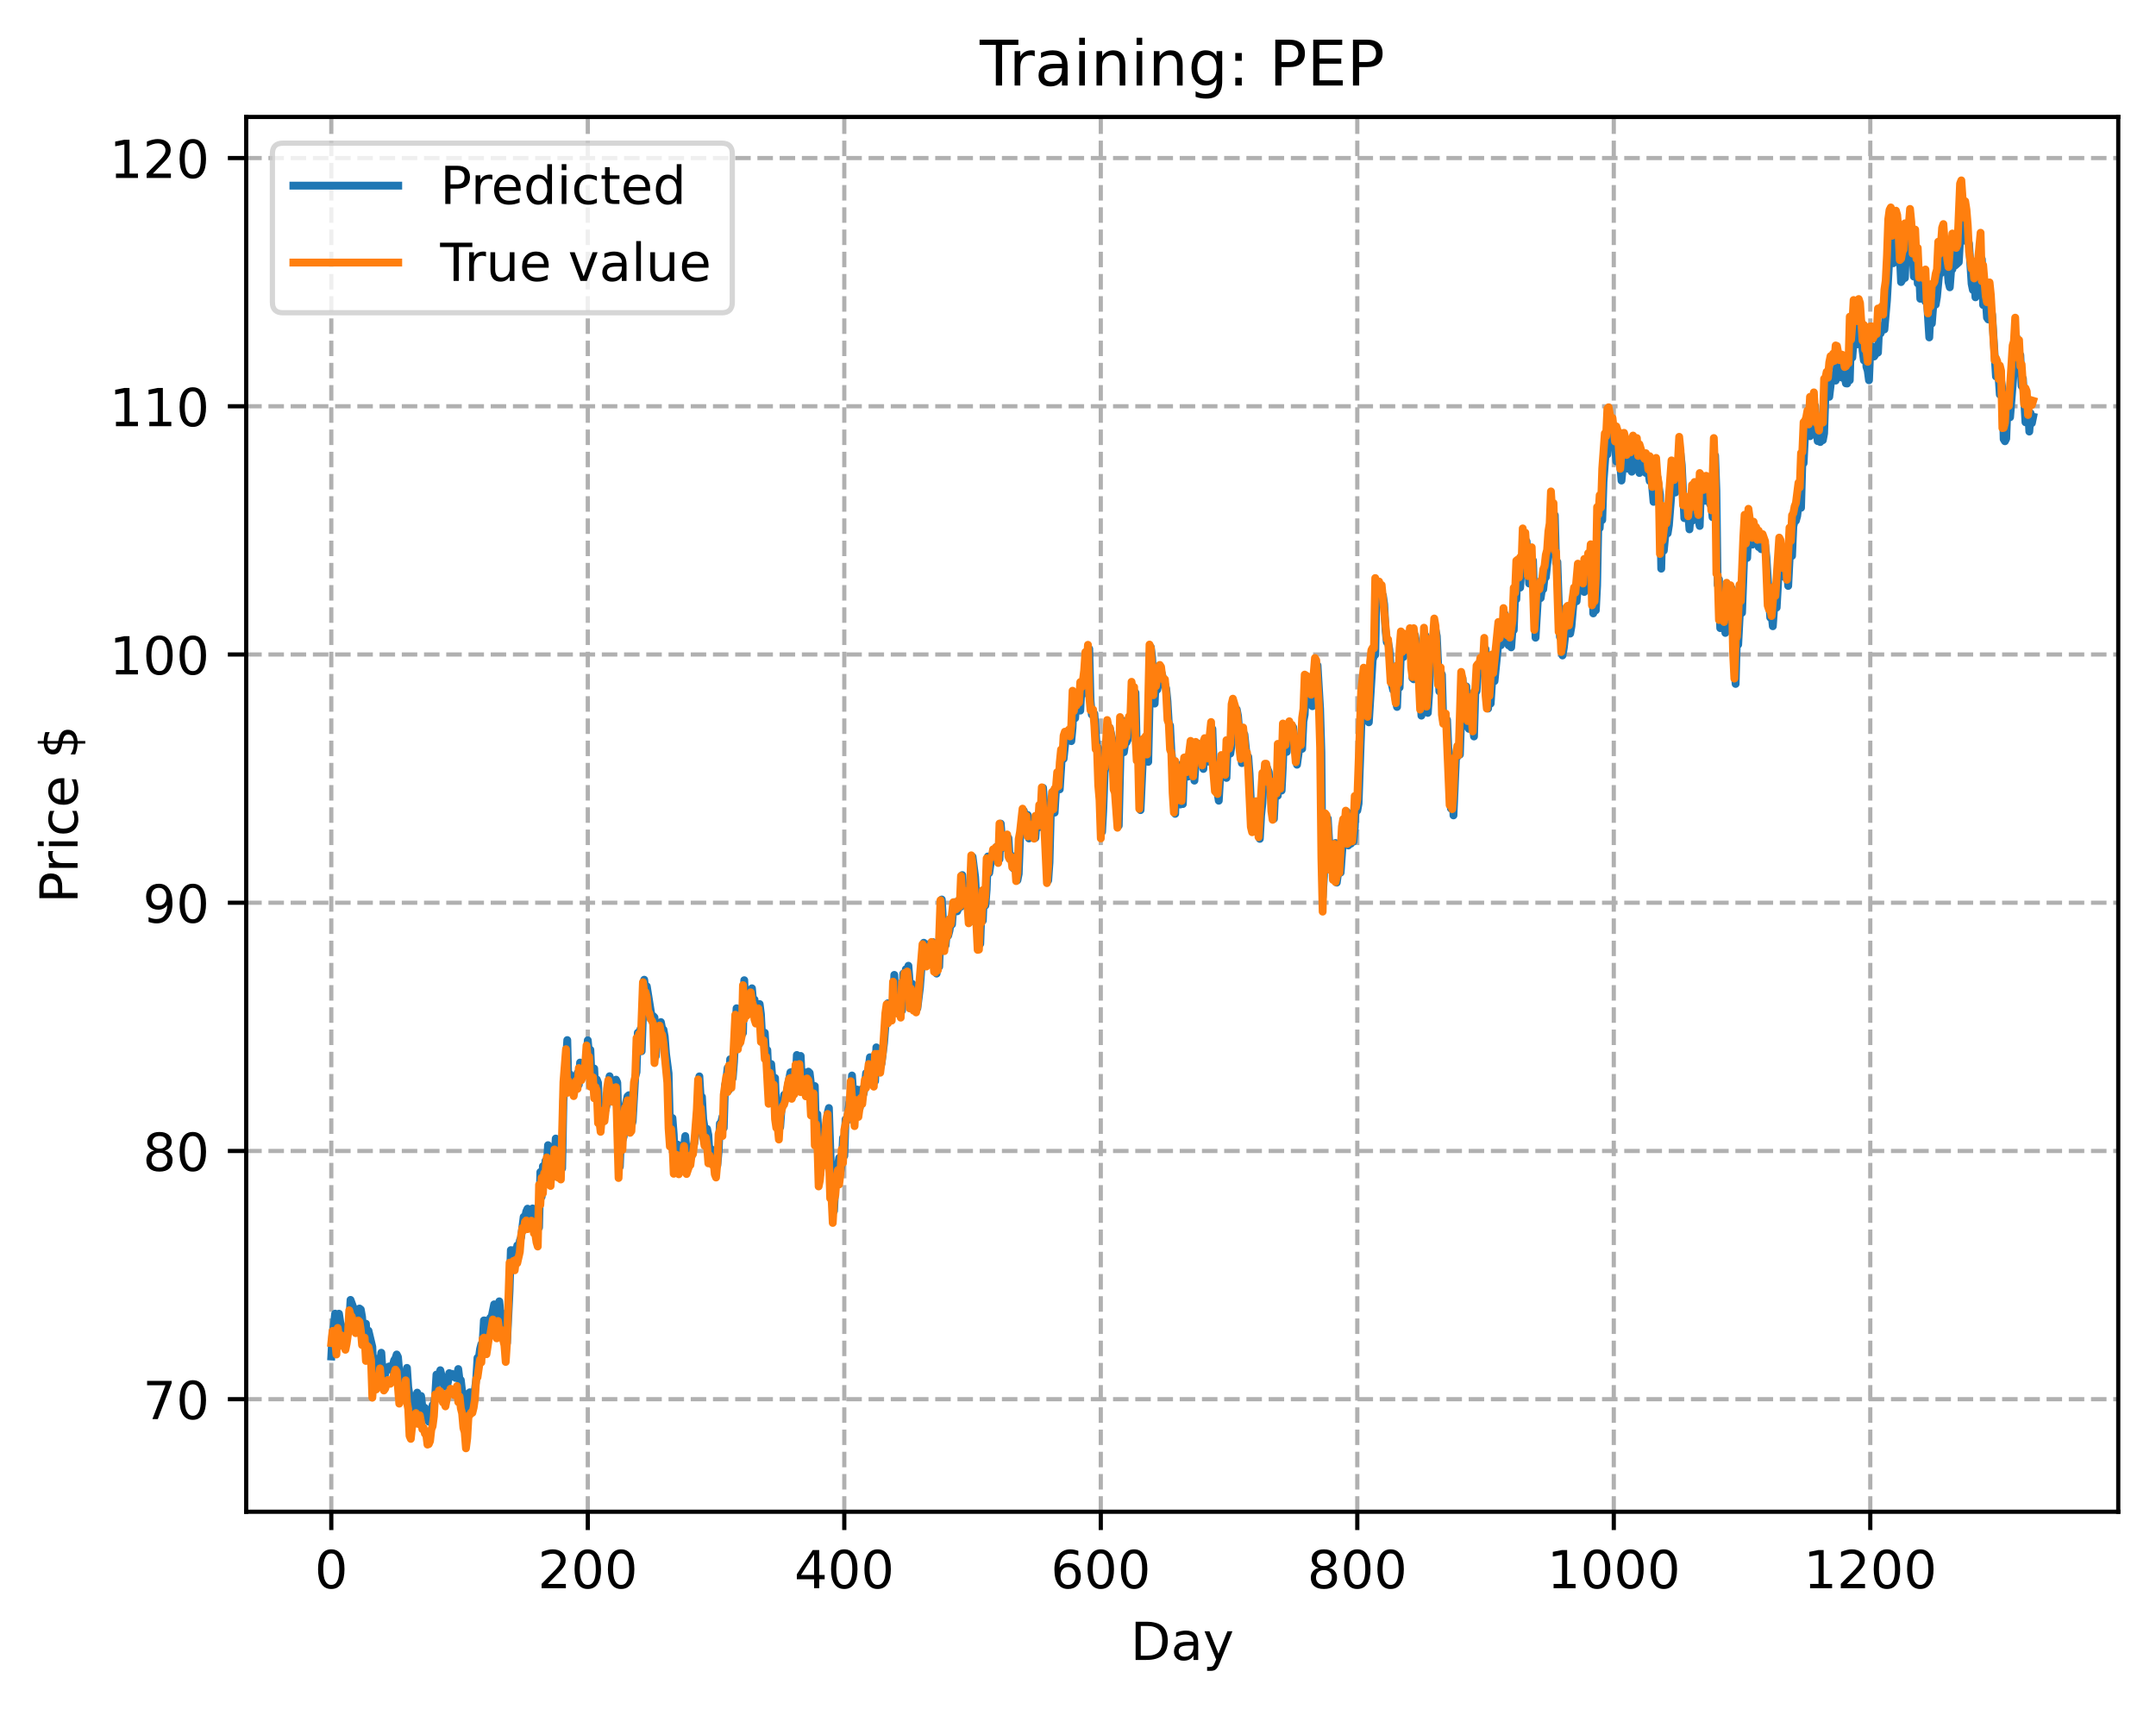 <?xml version="1.0" encoding="utf-8" standalone="no"?>
<!DOCTYPE svg PUBLIC "-//W3C//DTD SVG 1.1//EN"
  "http://www.w3.org/Graphics/SVG/1.1/DTD/svg11.dtd">
<!-- Created with matplotlib (https://matplotlib.org/) -->
<svg height="325.986pt" version="1.1" viewBox="0 0 411.286 325.986" width="411.286pt" xmlns="http://www.w3.org/2000/svg" xmlns:xlink="http://www.w3.org/1999/xlink">
 <defs>
  <style type="text/css">
*{stroke-linecap:butt;stroke-linejoin:round;}
  </style>
 </defs>
 <g id="figure_1">
  <g id="patch_1">
   <path d="M 0 325.986 
L 411.286 325.986 
L 411.286 0 
L 0 0 
z
" style="fill:#ffffff;"/>
  </g>
  <g id="axes_1">
   <g id="patch_2">
    <path d="M 46.966 288.43 
L 404.086 288.43 
L 404.086 22.318 
L 46.966 22.318 
z
" style="fill:#ffffff;"/>
   </g>
   <g id="matplotlib.axis_1">
    <g id="xtick_1">
     <g id="line2d_1">
      <path clip-path="url(#p2d54dca905)" d="M 63.198 288.43 
L 63.198 22.318 
" style="fill:none;stroke:#b0b0b0;stroke-dasharray:2.96,1.28;stroke-dashoffset:0;stroke-width:0.8;"/>
     </g>
     <g id="line2d_2">
      <defs>
       <path d="M 0 0 
L 0 3.5 
" id="m147b0770af" style="stroke:#000000;stroke-width:0.8;"/>
      </defs>
      <g>
       <use style="stroke:#000000;stroke-width:0.8;" x="63.198" xlink:href="#m147b0770af" y="288.43"/>
      </g>
     </g>
     <g id="text_1">
      <!-- 0 -->
      <defs>
       <path d="M 31.781 66.406 
Q 24.172 66.406 20.328 58.906 
Q 16.5 51.422 16.5 36.375 
Q 16.5 21.391 20.328 13.891 
Q 24.172 6.391 31.781 6.391 
Q 39.453 6.391 43.281 13.891 
Q 47.125 21.391 47.125 36.375 
Q 47.125 51.422 43.281 58.906 
Q 39.453 66.406 31.781 66.406 
z
M 31.781 74.219 
Q 44.047 74.219 50.516 64.516 
Q 56.984 54.828 56.984 36.375 
Q 56.984 17.969 50.516 8.266 
Q 44.047 -1.422 31.781 -1.422 
Q 19.531 -1.422 13.062 8.266 
Q 6.594 17.969 6.594 36.375 
Q 6.594 54.828 13.062 64.516 
Q 19.531 74.219 31.781 74.219 
z
" id="DejaVuSans-48"/>
      </defs>
      <g transform="translate(60.017 303.029)scale(0.1 -0.1)">
       <use xlink:href="#DejaVuSans-48"/>
      </g>
     </g>
    </g>
    <g id="xtick_2">
     <g id="line2d_3">
      <path clip-path="url(#p2d54dca905)" d="M 112.129 288.43 
L 112.129 22.318 
" style="fill:none;stroke:#b0b0b0;stroke-dasharray:2.96,1.28;stroke-dashoffset:0;stroke-width:0.8;"/>
     </g>
     <g id="line2d_4">
      <g>
       <use style="stroke:#000000;stroke-width:0.8;" x="112.129" xlink:href="#m147b0770af" y="288.43"/>
      </g>
     </g>
     <g id="text_2">
      <!-- 200 -->
      <defs>
       <path d="M 19.188 8.297 
L 53.609 8.297 
L 53.609 0 
L 7.328 0 
L 7.328 8.297 
Q 12.938 14.109 22.625 23.891 
Q 32.328 33.688 34.812 36.531 
Q 39.547 41.844 41.422 45.531 
Q 43.312 49.219 43.312 52.781 
Q 43.312 58.594 39.234 62.25 
Q 35.156 65.922 28.609 65.922 
Q 23.969 65.922 18.812 64.312 
Q 13.672 62.703 7.812 59.422 
L 7.812 69.391 
Q 13.766 71.781 18.938 73 
Q 24.125 74.219 28.422 74.219 
Q 39.75 74.219 46.484 68.547 
Q 53.219 62.891 53.219 53.422 
Q 53.219 48.922 51.531 44.891 
Q 49.859 40.875 45.406 35.406 
Q 44.188 33.984 37.641 27.219 
Q 31.109 20.453 19.188 8.297 
z
" id="DejaVuSans-50"/>
      </defs>
      <g transform="translate(102.585 303.029)scale(0.1 -0.1)">
       <use xlink:href="#DejaVuSans-50"/>
       <use x="63.623" xlink:href="#DejaVuSans-48"/>
       <use x="127.246" xlink:href="#DejaVuSans-48"/>
      </g>
     </g>
    </g>
    <g id="xtick_3">
     <g id="line2d_5">
      <path clip-path="url(#p2d54dca905)" d="M 161.06 288.43 
L 161.06 22.318 
" style="fill:none;stroke:#b0b0b0;stroke-dasharray:2.96,1.28;stroke-dashoffset:0;stroke-width:0.8;"/>
     </g>
     <g id="line2d_6">
      <g>
       <use style="stroke:#000000;stroke-width:0.8;" x="161.06" xlink:href="#m147b0770af" y="288.43"/>
      </g>
     </g>
     <g id="text_3">
      <!-- 400 -->
      <defs>
       <path d="M 37.797 64.312 
L 12.891 25.391 
L 37.797 25.391 
z
M 35.203 72.906 
L 47.609 72.906 
L 47.609 25.391 
L 58.016 25.391 
L 58.016 17.188 
L 47.609 17.188 
L 47.609 0 
L 37.797 0 
L 37.797 17.188 
L 4.891 17.188 
L 4.891 26.703 
z
" id="DejaVuSans-52"/>
      </defs>
      <g transform="translate(151.516 303.029)scale(0.1 -0.1)">
       <use xlink:href="#DejaVuSans-52"/>
       <use x="63.623" xlink:href="#DejaVuSans-48"/>
       <use x="127.246" xlink:href="#DejaVuSans-48"/>
      </g>
     </g>
    </g>
    <g id="xtick_4">
     <g id="line2d_7">
      <path clip-path="url(#p2d54dca905)" d="M 209.99 288.43 
L 209.99 22.318 
" style="fill:none;stroke:#b0b0b0;stroke-dasharray:2.96,1.28;stroke-dashoffset:0;stroke-width:0.8;"/>
     </g>
     <g id="line2d_8">
      <g>
       <use style="stroke:#000000;stroke-width:0.8;" x="209.99" xlink:href="#m147b0770af" y="288.43"/>
      </g>
     </g>
     <g id="text_4">
      <!-- 600 -->
      <defs>
       <path d="M 33.016 40.375 
Q 26.375 40.375 22.484 35.828 
Q 18.609 31.297 18.609 23.391 
Q 18.609 15.531 22.484 10.953 
Q 26.375 6.391 33.016 6.391 
Q 39.656 6.391 43.531 10.953 
Q 47.406 15.531 47.406 23.391 
Q 47.406 31.297 43.531 35.828 
Q 39.656 40.375 33.016 40.375 
z
M 52.594 71.297 
L 52.594 62.312 
Q 48.875 64.062 45.094 64.984 
Q 41.312 65.922 37.594 65.922 
Q 27.828 65.922 22.672 59.328 
Q 17.531 52.734 16.797 39.406 
Q 19.672 43.656 24.016 45.922 
Q 28.375 48.188 33.594 48.188 
Q 44.578 48.188 50.953 41.516 
Q 57.328 34.859 57.328 23.391 
Q 57.328 12.156 50.688 5.359 
Q 44.047 -1.422 33.016 -1.422 
Q 20.359 -1.422 13.672 8.266 
Q 6.984 17.969 6.984 36.375 
Q 6.984 53.656 15.188 63.938 
Q 23.391 74.219 37.203 74.219 
Q 40.922 74.219 44.703 73.484 
Q 48.484 72.75 52.594 71.297 
z
" id="DejaVuSans-54"/>
      </defs>
      <g transform="translate(200.446 303.029)scale(0.1 -0.1)">
       <use xlink:href="#DejaVuSans-54"/>
       <use x="63.623" xlink:href="#DejaVuSans-48"/>
       <use x="127.246" xlink:href="#DejaVuSans-48"/>
      </g>
     </g>
    </g>
    <g id="xtick_5">
     <g id="line2d_9">
      <path clip-path="url(#p2d54dca905)" d="M 258.921 288.43 
L 258.921 22.318 
" style="fill:none;stroke:#b0b0b0;stroke-dasharray:2.96,1.28;stroke-dashoffset:0;stroke-width:0.8;"/>
     </g>
     <g id="line2d_10">
      <g>
       <use style="stroke:#000000;stroke-width:0.8;" x="258.921" xlink:href="#m147b0770af" y="288.43"/>
      </g>
     </g>
     <g id="text_5">
      <!-- 800 -->
      <defs>
       <path d="M 31.781 34.625 
Q 24.75 34.625 20.719 30.859 
Q 16.703 27.094 16.703 20.516 
Q 16.703 13.922 20.719 10.156 
Q 24.75 6.391 31.781 6.391 
Q 38.812 6.391 42.859 10.172 
Q 46.922 13.969 46.922 20.516 
Q 46.922 27.094 42.891 30.859 
Q 38.875 34.625 31.781 34.625 
z
M 21.922 38.812 
Q 15.578 40.375 12.031 44.719 
Q 8.5 49.078 8.5 55.328 
Q 8.5 64.062 14.719 69.141 
Q 20.953 74.219 31.781 74.219 
Q 42.672 74.219 48.875 69.141 
Q 55.078 64.062 55.078 55.328 
Q 55.078 49.078 51.531 44.719 
Q 48 40.375 41.703 38.812 
Q 48.828 37.156 52.797 32.312 
Q 56.781 27.484 56.781 20.516 
Q 56.781 9.906 50.312 4.234 
Q 43.844 -1.422 31.781 -1.422 
Q 19.734 -1.422 13.25 4.234 
Q 6.781 9.906 6.781 20.516 
Q 6.781 27.484 10.781 32.312 
Q 14.797 37.156 21.922 38.812 
z
M 18.312 54.391 
Q 18.312 48.734 21.844 45.562 
Q 25.391 42.391 31.781 42.391 
Q 38.141 42.391 41.719 45.562 
Q 45.312 48.734 45.312 54.391 
Q 45.312 60.062 41.719 63.234 
Q 38.141 66.406 31.781 66.406 
Q 25.391 66.406 21.844 63.234 
Q 18.312 60.062 18.312 54.391 
z
" id="DejaVuSans-56"/>
      </defs>
      <g transform="translate(249.377 303.029)scale(0.1 -0.1)">
       <use xlink:href="#DejaVuSans-56"/>
       <use x="63.623" xlink:href="#DejaVuSans-48"/>
       <use x="127.246" xlink:href="#DejaVuSans-48"/>
      </g>
     </g>
    </g>
    <g id="xtick_6">
     <g id="line2d_11">
      <path clip-path="url(#p2d54dca905)" d="M 307.851 288.43 
L 307.851 22.318 
" style="fill:none;stroke:#b0b0b0;stroke-dasharray:2.96,1.28;stroke-dashoffset:0;stroke-width:0.8;"/>
     </g>
     <g id="line2d_12">
      <g>
       <use style="stroke:#000000;stroke-width:0.8;" x="307.851" xlink:href="#m147b0770af" y="288.43"/>
      </g>
     </g>
     <g id="text_6">
      <!-- 1000 -->
      <defs>
       <path d="M 12.406 8.297 
L 28.516 8.297 
L 28.516 63.922 
L 10.984 60.406 
L 10.984 69.391 
L 28.422 72.906 
L 38.281 72.906 
L 38.281 8.297 
L 54.391 8.297 
L 54.391 0 
L 12.406 0 
z
" id="DejaVuSans-49"/>
      </defs>
      <g transform="translate(295.126 303.029)scale(0.1 -0.1)">
       <use xlink:href="#DejaVuSans-49"/>
       <use x="63.623" xlink:href="#DejaVuSans-48"/>
       <use x="127.246" xlink:href="#DejaVuSans-48"/>
       <use x="190.869" xlink:href="#DejaVuSans-48"/>
      </g>
     </g>
    </g>
    <g id="xtick_7">
     <g id="line2d_13">
      <path clip-path="url(#p2d54dca905)" d="M 356.782 288.43 
L 356.782 22.318 
" style="fill:none;stroke:#b0b0b0;stroke-dasharray:2.96,1.28;stroke-dashoffset:0;stroke-width:0.8;"/>
     </g>
     <g id="line2d_14">
      <g>
       <use style="stroke:#000000;stroke-width:0.8;" x="356.782" xlink:href="#m147b0770af" y="288.43"/>
      </g>
     </g>
     <g id="text_7">
      <!-- 1200 -->
      <g transform="translate(344.057 303.029)scale(0.1 -0.1)">
       <use xlink:href="#DejaVuSans-49"/>
       <use x="63.623" xlink:href="#DejaVuSans-50"/>
       <use x="127.246" xlink:href="#DejaVuSans-48"/>
       <use x="190.869" xlink:href="#DejaVuSans-48"/>
      </g>
     </g>
    </g>
    <g id="text_8">
     <!-- Day -->
     <defs>
      <path d="M 19.672 64.797 
L 19.672 8.109 
L 31.594 8.109 
Q 46.688 8.109 53.688 14.938 
Q 60.688 21.781 60.688 36.531 
Q 60.688 51.172 53.688 57.984 
Q 46.688 64.797 31.594 64.797 
z
M 9.812 72.906 
L 30.078 72.906 
Q 51.266 72.906 61.172 64.094 
Q 71.094 55.281 71.094 36.531 
Q 71.094 17.672 61.125 8.828 
Q 51.172 0 30.078 0 
L 9.812 0 
z
" id="DejaVuSans-68"/>
      <path d="M 34.281 27.484 
Q 23.391 27.484 19.188 25 
Q 14.984 22.516 14.984 16.5 
Q 14.984 11.719 18.141 8.906 
Q 21.297 6.109 26.703 6.109 
Q 34.188 6.109 38.703 11.406 
Q 43.219 16.703 43.219 25.484 
L 43.219 27.484 
z
M 52.203 31.203 
L 52.203 0 
L 43.219 0 
L 43.219 8.297 
Q 40.141 3.328 35.547 0.953 
Q 30.953 -1.422 24.312 -1.422 
Q 15.922 -1.422 10.953 3.297 
Q 6 8.016 6 15.922 
Q 6 25.141 12.172 29.828 
Q 18.359 34.516 30.609 34.516 
L 43.219 34.516 
L 43.219 35.406 
Q 43.219 41.609 39.141 45 
Q 35.062 48.391 27.688 48.391 
Q 23 48.391 18.547 47.266 
Q 14.109 46.141 10.016 43.891 
L 10.016 52.203 
Q 14.938 54.109 19.578 55.047 
Q 24.219 56 28.609 56 
Q 40.484 56 46.344 49.844 
Q 52.203 43.703 52.203 31.203 
z
" id="DejaVuSans-97"/>
      <path d="M 32.172 -5.078 
Q 28.375 -14.844 24.75 -17.812 
Q 21.141 -20.797 15.094 -20.797 
L 7.906 -20.797 
L 7.906 -13.281 
L 13.188 -13.281 
Q 16.891 -13.281 18.938 -11.516 
Q 21 -9.766 23.484 -3.219 
L 25.094 0.875 
L 2.984 54.688 
L 12.5 54.688 
L 29.594 11.922 
L 46.688 54.688 
L 56.203 54.688 
z
" id="DejaVuSans-121"/>
     </defs>
     <g transform="translate(215.652 316.707)scale(0.1 -0.1)">
      <use xlink:href="#DejaVuSans-68"/>
      <use x="77.002" xlink:href="#DejaVuSans-97"/>
      <use x="138.281" xlink:href="#DejaVuSans-121"/>
     </g>
    </g>
   </g>
   <g id="matplotlib.axis_2">
    <g id="ytick_1">
     <g id="line2d_15">
      <path clip-path="url(#p2d54dca905)" d="M 46.966 266.957 
L 404.086 266.957 
" style="fill:none;stroke:#b0b0b0;stroke-dasharray:2.96,1.28;stroke-dashoffset:0;stroke-width:0.8;"/>
     </g>
     <g id="line2d_16">
      <defs>
       <path d="M 0 0 
L -3.5 0 
" id="mae34de2682" style="stroke:#000000;stroke-width:0.8;"/>
      </defs>
      <g>
       <use style="stroke:#000000;stroke-width:0.8;" x="46.966" xlink:href="#mae34de2682" y="266.957"/>
      </g>
     </g>
     <g id="text_9">
      <!-- 70 -->
      <defs>
       <path d="M 8.203 72.906 
L 55.078 72.906 
L 55.078 68.703 
L 28.609 0 
L 18.312 0 
L 43.219 64.594 
L 8.203 64.594 
z
" id="DejaVuSans-55"/>
      </defs>
      <g transform="translate(27.241 270.756)scale(0.1 -0.1)">
       <use xlink:href="#DejaVuSans-55"/>
       <use x="63.623" xlink:href="#DejaVuSans-48"/>
      </g>
     </g>
    </g>
    <g id="ytick_2">
     <g id="line2d_17">
      <path clip-path="url(#p2d54dca905)" d="M 46.966 219.596 
L 404.086 219.596 
" style="fill:none;stroke:#b0b0b0;stroke-dasharray:2.96,1.28;stroke-dashoffset:0;stroke-width:0.8;"/>
     </g>
     <g id="line2d_18">
      <g>
       <use style="stroke:#000000;stroke-width:0.8;" x="46.966" xlink:href="#mae34de2682" y="219.596"/>
      </g>
     </g>
     <g id="text_10">
      <!-- 80 -->
      <g transform="translate(27.241 223.395)scale(0.1 -0.1)">
       <use xlink:href="#DejaVuSans-56"/>
       <use x="63.623" xlink:href="#DejaVuSans-48"/>
      </g>
     </g>
    </g>
    <g id="ytick_3">
     <g id="line2d_19">
      <path clip-path="url(#p2d54dca905)" d="M 46.966 172.235 
L 404.086 172.235 
" style="fill:none;stroke:#b0b0b0;stroke-dasharray:2.96,1.28;stroke-dashoffset:0;stroke-width:0.8;"/>
     </g>
     <g id="line2d_20">
      <g>
       <use style="stroke:#000000;stroke-width:0.8;" x="46.966" xlink:href="#mae34de2682" y="172.235"/>
      </g>
     </g>
     <g id="text_11">
      <!-- 90 -->
      <defs>
       <path d="M 10.984 1.516 
L 10.984 10.5 
Q 14.703 8.734 18.5 7.812 
Q 22.312 6.891 25.984 6.891 
Q 35.75 6.891 40.891 13.453 
Q 46.047 20.016 46.781 33.406 
Q 43.953 29.203 39.594 26.953 
Q 35.25 24.703 29.984 24.703 
Q 19.047 24.703 12.672 31.312 
Q 6.297 37.938 6.297 49.422 
Q 6.297 60.641 12.938 67.422 
Q 19.578 74.219 30.609 74.219 
Q 43.266 74.219 49.922 64.516 
Q 56.594 54.828 56.594 36.375 
Q 56.594 19.141 48.406 8.859 
Q 40.234 -1.422 26.422 -1.422 
Q 22.703 -1.422 18.891 -0.688 
Q 15.094 0.047 10.984 1.516 
z
M 30.609 32.422 
Q 37.25 32.422 41.125 36.953 
Q 45.016 41.5 45.016 49.422 
Q 45.016 57.281 41.125 61.844 
Q 37.25 66.406 30.609 66.406 
Q 23.969 66.406 20.094 61.844 
Q 16.219 57.281 16.219 49.422 
Q 16.219 41.5 20.094 36.953 
Q 23.969 32.422 30.609 32.422 
z
" id="DejaVuSans-57"/>
      </defs>
      <g transform="translate(27.241 176.034)scale(0.1 -0.1)">
       <use xlink:href="#DejaVuSans-57"/>
       <use x="63.623" xlink:href="#DejaVuSans-48"/>
      </g>
     </g>
    </g>
    <g id="ytick_4">
     <g id="line2d_21">
      <path clip-path="url(#p2d54dca905)" d="M 46.966 124.874 
L 404.086 124.874 
" style="fill:none;stroke:#b0b0b0;stroke-dasharray:2.96,1.28;stroke-dashoffset:0;stroke-width:0.8;"/>
     </g>
     <g id="line2d_22">
      <g>
       <use style="stroke:#000000;stroke-width:0.8;" x="46.966" xlink:href="#mae34de2682" y="124.874"/>
      </g>
     </g>
     <g id="text_12">
      <!-- 100 -->
      <g transform="translate(20.878 128.673)scale(0.1 -0.1)">
       <use xlink:href="#DejaVuSans-49"/>
       <use x="63.623" xlink:href="#DejaVuSans-48"/>
       <use x="127.246" xlink:href="#DejaVuSans-48"/>
      </g>
     </g>
    </g>
    <g id="ytick_5">
     <g id="line2d_23">
      <path clip-path="url(#p2d54dca905)" d="M 46.966 77.513 
L 404.086 77.513 
" style="fill:none;stroke:#b0b0b0;stroke-dasharray:2.96,1.28;stroke-dashoffset:0;stroke-width:0.8;"/>
     </g>
     <g id="line2d_24">
      <g>
       <use style="stroke:#000000;stroke-width:0.8;" x="46.966" xlink:href="#mae34de2682" y="77.513"/>
      </g>
     </g>
     <g id="text_13">
      <!-- 110 -->
      <g transform="translate(20.878 81.312)scale(0.1 -0.1)">
       <use xlink:href="#DejaVuSans-49"/>
       <use x="63.623" xlink:href="#DejaVuSans-49"/>
       <use x="127.246" xlink:href="#DejaVuSans-48"/>
      </g>
     </g>
    </g>
    <g id="ytick_6">
     <g id="line2d_25">
      <path clip-path="url(#p2d54dca905)" d="M 46.966 30.152 
L 404.086 30.152 
" style="fill:none;stroke:#b0b0b0;stroke-dasharray:2.96,1.28;stroke-dashoffset:0;stroke-width:0.8;"/>
     </g>
     <g id="line2d_26">
      <g>
       <use style="stroke:#000000;stroke-width:0.8;" x="46.966" xlink:href="#mae34de2682" y="30.152"/>
      </g>
     </g>
     <g id="text_14">
      <!-- 120 -->
      <g transform="translate(20.878 33.951)scale(0.1 -0.1)">
       <use xlink:href="#DejaVuSans-49"/>
       <use x="63.623" xlink:href="#DejaVuSans-50"/>
       <use x="127.246" xlink:href="#DejaVuSans-48"/>
      </g>
     </g>
    </g>
    <g id="text_15">
     <!-- Price $ -->
     <defs>
      <path d="M 19.672 64.797 
L 19.672 37.406 
L 32.078 37.406 
Q 38.969 37.406 42.719 40.969 
Q 46.484 44.531 46.484 51.125 
Q 46.484 57.672 42.719 61.234 
Q 38.969 64.797 32.078 64.797 
z
M 9.812 72.906 
L 32.078 72.906 
Q 44.344 72.906 50.609 67.359 
Q 56.891 61.812 56.891 51.125 
Q 56.891 40.328 50.609 34.812 
Q 44.344 29.297 32.078 29.297 
L 19.672 29.297 
L 19.672 0 
L 9.812 0 
z
" id="DejaVuSans-80"/>
      <path d="M 41.109 46.297 
Q 39.594 47.172 37.812 47.578 
Q 36.031 48 33.891 48 
Q 26.266 48 22.188 43.047 
Q 18.109 38.094 18.109 28.812 
L 18.109 0 
L 9.078 0 
L 9.078 54.688 
L 18.109 54.688 
L 18.109 46.188 
Q 20.953 51.172 25.484 53.578 
Q 30.031 56 36.531 56 
Q 37.453 56 38.578 55.875 
Q 39.703 55.766 41.062 55.516 
z
" id="DejaVuSans-114"/>
      <path d="M 9.422 54.688 
L 18.406 54.688 
L 18.406 0 
L 9.422 0 
z
M 9.422 75.984 
L 18.406 75.984 
L 18.406 64.594 
L 9.422 64.594 
z
" id="DejaVuSans-105"/>
      <path d="M 48.781 52.594 
L 48.781 44.188 
Q 44.969 46.297 41.141 47.344 
Q 37.312 48.391 33.406 48.391 
Q 24.656 48.391 19.812 42.844 
Q 14.984 37.312 14.984 27.297 
Q 14.984 17.281 19.812 11.734 
Q 24.656 6.203 33.406 6.203 
Q 37.312 6.203 41.141 7.25 
Q 44.969 8.297 48.781 10.406 
L 48.781 2.094 
Q 45.016 0.344 40.984 -0.531 
Q 36.969 -1.422 32.422 -1.422 
Q 20.062 -1.422 12.781 6.344 
Q 5.516 14.109 5.516 27.297 
Q 5.516 40.672 12.859 48.328 
Q 20.219 56 33.016 56 
Q 37.156 56 41.109 55.141 
Q 45.062 54.297 48.781 52.594 
z
" id="DejaVuSans-99"/>
      <path d="M 56.203 29.594 
L 56.203 25.203 
L 14.891 25.203 
Q 15.484 15.922 20.484 11.062 
Q 25.484 6.203 34.422 6.203 
Q 39.594 6.203 44.453 7.469 
Q 49.312 8.734 54.109 11.281 
L 54.109 2.781 
Q 49.266 0.734 44.188 -0.344 
Q 39.109 -1.422 33.891 -1.422 
Q 20.797 -1.422 13.156 6.188 
Q 5.516 13.812 5.516 26.812 
Q 5.516 40.234 12.766 48.109 
Q 20.016 56 32.328 56 
Q 43.359 56 49.781 48.891 
Q 56.203 41.797 56.203 29.594 
z
M 47.219 32.234 
Q 47.125 39.594 43.094 43.984 
Q 39.062 48.391 32.422 48.391 
Q 24.906 48.391 20.391 44.141 
Q 15.875 39.891 15.188 32.172 
z
" id="DejaVuSans-101"/>
      <path id="DejaVuSans-32"/>
      <path d="M 33.797 -14.703 
L 28.906 -14.703 
L 28.859 0 
Q 23.734 0.094 18.609 1.188 
Q 13.484 2.297 8.297 4.5 
L 8.297 13.281 
Q 13.281 10.156 18.375 8.562 
Q 23.484 6.984 28.906 6.938 
L 28.906 29.203 
Q 18.109 30.953 13.203 35.156 
Q 8.297 39.359 8.297 46.688 
Q 8.297 54.641 13.625 59.219 
Q 18.953 63.812 28.906 64.5 
L 28.906 75.984 
L 33.797 75.984 
L 33.797 64.656 
Q 38.328 64.453 42.578 63.688 
Q 46.828 62.938 50.875 61.625 
L 50.875 53.078 
Q 46.828 55.125 42.547 56.25 
Q 38.281 57.375 33.797 57.562 
L 33.797 36.719 
Q 44.875 35.016 50.094 30.609 
Q 55.328 26.219 55.328 18.609 
Q 55.328 10.359 49.781 5.594 
Q 44.234 0.828 33.797 0.094 
z
M 28.906 37.594 
L 28.906 57.625 
Q 23.25 56.984 20.266 54.391 
Q 17.281 51.812 17.281 47.516 
Q 17.281 43.312 20.031 40.969 
Q 22.797 38.625 28.906 37.594 
z
M 33.797 28.219 
L 33.797 7.078 
Q 39.984 7.906 43.141 10.594 
Q 46.297 13.281 46.297 17.672 
Q 46.297 21.969 43.281 24.5 
Q 40.281 27.047 33.797 28.219 
z
" id="DejaVuSans-36"/>
     </defs>
     <g transform="translate(14.798 172.342)rotate(-90)scale(0.1 -0.1)">
      <use xlink:href="#DejaVuSans-80"/>
      <use x="58.553" xlink:href="#DejaVuSans-114"/>
      <use x="99.666" xlink:href="#DejaVuSans-105"/>
      <use x="127.449" xlink:href="#DejaVuSans-99"/>
      <use x="182.43" xlink:href="#DejaVuSans-101"/>
      <use x="243.953" xlink:href="#DejaVuSans-32"/>
      <use x="275.74" xlink:href="#DejaVuSans-36"/>
     </g>
    </g>
   </g>
   <g id="line2d_27">
    <path clip-path="url(#p2d54dca905)" d="M 63.198 258.81 
L 63.443 254.359 
L 63.688 252.883 
L 63.932 250.631 
L 64.422 255.225 
L 64.666 250.644 
L 64.911 252.277 
L 65.156 253.036 
L 65.4 253.27 
L 65.645 254.65 
L 65.89 253.975 
L 66.134 255.263 
L 66.623 252.335 
L 66.868 248.011 
L 67.847 250.673 
L 68.091 252.095 
L 68.336 250.051 
L 68.581 249.657 
L 68.825 249.842 
L 69.07 251.244 
L 69.315 254.465 
L 69.559 252.602 
L 69.804 252.556 
L 70.049 256.656 
L 70.293 253.89 
L 71.027 256.984 
L 71.272 263.124 
L 71.517 259.165 
L 71.761 261.898 
L 72.006 261.964 
L 72.251 260.215 
L 72.495 259.903 
L 72.74 258.093 
L 72.984 261.649 
L 73.229 260.8 
L 73.474 262.205 
L 73.718 260.9 
L 73.963 261.165 
L 74.208 260.712 
L 74.452 260.733 
L 74.697 261.394 
L 75.186 259.526 
L 75.431 259.182 
L 75.676 258.426 
L 75.92 258.912 
L 76.41 264.676 
L 76.654 262.826 
L 76.899 262.21 
L 77.144 262.554 
L 77.388 263.518 
L 77.633 260.983 
L 77.878 264.673 
L 78.122 266.246 
L 78.367 270.368 
L 78.611 270.242 
L 78.856 269.46 
L 79.101 268.22 
L 79.345 266.383 
L 79.59 265.704 
L 79.835 268.674 
L 80.079 269.037 
L 80.324 266.339 
L 80.569 268.381 
L 80.813 269.36 
L 81.058 268.604 
L 81.303 270.607 
L 81.547 270.05 
L 81.792 271.245 
L 82.037 271.328 
L 82.281 270.251 
L 82.526 268.077 
L 82.771 267.867 
L 83.015 266.414 
L 83.26 262.257 
L 83.505 263.547 
L 83.994 261.427 
L 84.728 264.57 
L 84.972 264.078 
L 85.217 264.607 
L 85.462 263.642 
L 85.706 261.977 
L 85.951 262.454 
L 86.196 262.115 
L 86.44 262.67 
L 86.685 262.267 
L 86.93 262.912 
L 87.174 262.371 
L 87.419 261.202 
L 87.664 263.271 
L 87.908 263.304 
L 88.153 265.444 
L 88.398 265.775 
L 88.887 269.602 
L 89.132 271.914 
L 89.621 265.64 
L 89.866 266.082 
L 90.11 265.91 
L 90.599 265.169 
L 90.844 263.132 
L 91.089 259.059 
L 91.333 259.168 
L 91.578 257.397 
L 91.823 256.45 
L 92.067 256.114 
L 92.312 251.923 
L 92.557 251.954 
L 92.801 253.188 
L 93.046 255.248 
L 93.291 252.687 
L 93.535 251.409 
L 93.78 251.256 
L 94.269 248.86 
L 95.003 252.41 
L 95.248 248.285 
L 95.493 250.678 
L 95.737 250.511 
L 96.471 252.887 
L 96.716 256.215 
L 97.205 246.26 
L 97.45 238.511 
L 97.694 238.922 
L 97.939 238.757 
L 98.184 238.423 
L 98.428 239.28 
L 98.673 237.627 
L 98.918 238.74 
L 99.162 236.73 
L 99.407 236.058 
L 99.896 232.164 
L 100.141 232.436 
L 100.386 231.157 
L 100.63 230.607 
L 100.875 232.653 
L 101.12 231.714 
L 101.364 231.579 
L 101.609 230.563 
L 101.854 231.619 
L 102.098 233.386 
L 102.343 232.924 
L 102.587 234.297 
L 102.832 234.207 
L 103.077 223.614 
L 103.321 228.347 
L 103.566 222.503 
L 103.811 225.988 
L 104.055 221.478 
L 104.3 222.537 
L 104.545 218.488 
L 104.789 222.722 
L 105.034 220.528 
L 105.279 224.747 
L 105.523 219.778 
L 105.768 221.302 
L 106.013 217.225 
L 106.502 218.764 
L 106.747 222.54 
L 106.991 217.798 
L 107.236 222.917 
L 107.481 210.133 
L 108.215 198.44 
L 108.459 208.061 
L 108.704 204.939 
L 108.948 205.595 
L 109.193 205.816 
L 109.682 207.6 
L 109.927 205.726 
L 110.172 204.719 
L 110.416 206.954 
L 110.661 202.728 
L 110.906 203.12 
L 111.15 204.798 
L 111.395 203.95 
L 111.64 204.131 
L 111.884 201.935 
L 112.129 198.481 
L 112.374 201.265 
L 112.618 200.297 
L 112.863 206.078 
L 113.108 205.516 
L 113.352 203.87 
L 113.597 208.436 
L 113.842 205.945 
L 114.086 206.59 
L 114.331 212.418 
L 114.575 211.599 
L 114.82 214.197 
L 115.065 212.186 
L 115.309 211.686 
L 115.554 211.667 
L 115.799 210.49 
L 116.043 207.033 
L 116.288 205.338 
L 116.777 207.894 
L 117.022 208.992 
L 117.511 205.994 
L 117.756 206.528 
L 118.245 222.596 
L 118.49 216.367 
L 118.735 217.587 
L 118.979 216.847 
L 119.224 211.277 
L 119.713 209.173 
L 119.958 208.959 
L 120.203 210.473 
L 120.447 214.769 
L 120.692 213.942 
L 121.181 205.435 
L 121.426 204.555 
L 121.67 197.036 
L 121.915 198.584 
L 122.16 196.369 
L 122.404 200.569 
L 122.894 186.925 
L 123.138 188.995 
L 123.383 188.17 
L 124.362 194.285 
L 124.606 193.854 
L 124.851 194.114 
L 125.096 201.539 
L 125.34 198.261 
L 125.585 198.654 
L 125.83 197.815 
L 126.074 195.007 
L 126.319 196.256 
L 126.563 196.442 
L 126.808 197.801 
L 127.053 201.058 
L 127.542 204.781 
L 127.787 214.541 
L 128.031 217.788 
L 128.276 213.31 
L 128.521 216.393 
L 128.765 222.294 
L 129.255 218.375 
L 129.499 219.531 
L 129.744 222.436 
L 129.989 220.355 
L 130.233 220.936 
L 130.723 216.752 
L 131.212 222.483 
L 131.701 220.229 
L 131.946 220.585 
L 132.191 218.728 
L 132.435 218.14 
L 132.68 216.512 
L 133.169 210.442 
L 133.414 205.364 
L 133.658 209.445 
L 133.903 209.274 
L 134.148 213.551 
L 134.637 216.546 
L 134.882 215.38 
L 135.126 216.53 
L 135.371 220.398 
L 135.616 219.197 
L 135.86 219.559 
L 136.105 220.14 
L 136.35 219.548 
L 136.594 221.985 
L 136.839 222.35 
L 137.084 219.626 
L 137.328 214.364 
L 137.573 214.15 
L 137.818 213.058 
L 138.062 215.205 
L 138.307 207.083 
L 138.551 206.072 
L 138.796 203.761 
L 139.041 207.981 
L 139.285 202.103 
L 139.53 203.078 
L 139.775 205.712 
L 140.019 202.641 
L 140.509 192.369 
L 140.998 199.22 
L 141.243 196.924 
L 141.487 197.452 
L 141.732 197.084 
L 141.977 187.017 
L 142.221 192.996 
L 142.466 191.33 
L 142.711 193.459 
L 143.445 188.561 
L 143.689 191.341 
L 143.934 190.717 
L 144.178 193.439 
L 144.423 194.381 
L 144.668 191.713 
L 144.912 191.565 
L 145.157 193.495 
L 145.402 198.195 
L 145.646 197.371 
L 145.891 197.041 
L 146.136 201.019 
L 146.38 200.345 
L 146.625 206.111 
L 146.87 208.924 
L 147.114 203.003 
L 147.359 205.929 
L 147.604 207.013 
L 147.848 205.664 
L 148.093 212.074 
L 148.338 212.871 
L 148.582 213.254 
L 148.827 215.066 
L 149.072 211.726 
L 149.316 210.835 
L 149.561 208.907 
L 149.806 209.733 
L 150.784 204.596 
L 151.029 204.523 
L 151.273 208.392 
L 151.763 207.024 
L 152.007 201.283 
L 152.252 203.919 
L 152.497 205.013 
L 152.741 201.465 
L 152.986 207.187 
L 153.231 206.536 
L 153.475 204.6 
L 153.72 205.194 
L 153.965 207.509 
L 154.209 204.46 
L 154.454 204.701 
L 154.699 206.798 
L 154.943 211.471 
L 155.188 208.164 
L 155.433 207.212 
L 155.677 216.485 
L 155.922 212.572 
L 156.166 216.941 
L 156.411 224.197 
L 156.656 222.423 
L 156.9 219.773 
L 157.145 220.612 
L 157.634 214.435 
L 157.879 212.39 
L 158.124 211.403 
L 158.613 226.118 
L 158.858 225.684 
L 159.102 231.038 
L 159.347 226.085 
L 159.592 225.843 
L 159.836 222.434 
L 160.081 220.913 
L 160.326 223.581 
L 160.57 222.154 
L 160.815 217.111 
L 161.06 220.534 
L 161.304 213.556 
L 161.549 213.868 
L 162.038 210.367 
L 162.283 210.342 
L 162.527 205.197 
L 162.772 208.716 
L 163.017 209.836 
L 163.261 212.78 
L 163.506 207.877 
L 163.995 211.457 
L 164.485 207.751 
L 164.729 208.704 
L 164.974 207.366 
L 165.219 204.741 
L 165.463 205.827 
L 165.953 201.714 
L 166.197 205.356 
L 166.442 205.604 
L 166.687 203.968 
L 166.931 206.285 
L 167.176 199.826 
L 167.421 201.776 
L 167.665 200.25 
L 168.154 202.951 
L 168.644 199.013 
L 169.133 192.763 
L 169.378 191.408 
L 169.622 194.346 
L 169.867 192.406 
L 170.112 193.107 
L 170.356 193.357 
L 170.601 186.002 
L 170.846 191.152 
L 171.09 189.838 
L 171.335 193.084 
L 171.824 190.821 
L 172.069 192.823 
L 172.314 185.74 
L 172.558 187.938 
L 172.803 184.918 
L 173.048 185.441 
L 173.292 184.26 
L 173.782 190.882 
L 174.026 187.708 
L 174.271 189.719 
L 174.515 190.679 
L 174.76 190.249 
L 175.005 192.355 
L 175.494 188.423 
L 175.983 182.046 
L 176.228 179.867 
L 176.473 181.998 
L 176.717 180.151 
L 176.962 183.52 
L 177.451 181.252 
L 177.696 180.659 
L 177.941 179.735 
L 178.185 181.69 
L 178.43 184.875 
L 178.675 185.757 
L 178.919 183.382 
L 179.164 184.441 
L 179.653 171.62 
L 180.142 179.818 
L 180.387 180.37 
L 180.632 177.846 
L 180.876 178.529 
L 181.121 177.588 
L 181.366 175.979 
L 181.61 176.381 
L 181.855 172.899 
L 182.1 172.13 
L 182.589 173.877 
L 182.834 173.298 
L 183.078 171.628 
L 183.323 173 
L 183.568 166.957 
L 183.812 170.42 
L 184.057 169.421 
L 184.302 171.902 
L 184.546 171.025 
L 185.036 175.911 
L 185.28 165.981 
L 185.525 163.464 
L 186.014 167.292 
L 186.748 180.289 
L 186.993 180.09 
L 187.237 173.19 
L 187.482 175.66 
L 187.727 169.818 
L 187.971 172.762 
L 188.216 169.757 
L 188.461 163.408 
L 188.705 166.573 
L 189.195 163.18 
L 189.439 163.052 
L 189.684 162.415 
L 189.929 163.418 
L 190.173 161.499 
L 190.663 163.951 
L 190.907 157.141 
L 191.152 160.292 
L 191.397 161.761 
L 191.641 160.104 
L 192.13 160.483 
L 192.375 159.89 
L 192.62 163.865 
L 192.864 163.215 
L 193.109 163.715 
L 193.354 165.725 
L 193.598 163.365 
L 193.843 164.355 
L 194.088 167.948 
L 194.332 166.713 
L 194.577 160.074 
L 194.822 158.922 
L 195.066 156.06 
L 195.311 154.711 
L 195.556 156.146 
L 195.8 158.347 
L 196.045 155.487 
L 196.29 159.973 
L 196.534 157.259 
L 196.779 158.295 
L 197.024 157.493 
L 197.268 159.293 
L 197.513 159.857 
L 197.758 156.192 
L 198.002 157.461 
L 198.247 157.837 
L 198.491 153.64 
L 198.736 155.078 
L 198.981 150.318 
L 199.47 157.891 
L 199.715 164.64 
L 199.959 167.988 
L 200.204 164.564 
L 200.449 155.238 
L 200.693 154.888 
L 200.938 150.962 
L 201.183 155.051 
L 201.427 150.958 
L 201.672 150.648 
L 201.917 147.851 
L 202.161 150.604 
L 202.651 142.952 
L 202.895 144.792 
L 203.385 140.116 
L 203.629 140.827 
L 203.874 140.726 
L 204.118 140.273 
L 204.363 141.409 
L 204.608 138.799 
L 204.852 132.562 
L 205.097 137.021 
L 205.342 133.432 
L 205.586 134.333 
L 205.831 134.083 
L 206.076 135.584 
L 206.32 130.412 
L 206.565 132.43 
L 207.054 129.177 
L 207.299 125.423 
L 207.544 128.321 
L 207.788 123.79 
L 208.033 133.648 
L 208.278 136.339 
L 208.522 136.38 
L 208.767 136.183 
L 209.256 143.02 
L 209.501 142.722 
L 209.746 150.331 
L 209.99 152.679 
L 210.235 158.706 
L 210.479 154.185 
L 210.724 147.39 
L 210.969 145.836 
L 211.458 139.308 
L 211.703 138.868 
L 212.192 141.121 
L 212.437 144.645 
L 212.681 151.045 
L 212.926 151.515 
L 213.415 157.534 
L 213.905 137.316 
L 214.149 141.477 
L 214.394 143.53 
L 214.639 141.785 
L 214.883 141.667 
L 215.128 141.135 
L 215.373 138.581 
L 215.617 137.833 
L 215.862 137.67 
L 216.106 131.141 
L 216.351 132.978 
L 216.596 132.146 
L 216.84 141.985 
L 217.085 145.129 
L 217.33 143.88 
L 217.574 154.566 
L 218.064 143.735 
L 218.308 141.063 
L 218.553 142.188 
L 218.798 140.668 
L 219.042 145.359 
L 219.532 123.469 
L 219.776 125.34 
L 220.266 134.244 
L 220.51 129.001 
L 220.755 131.6 
L 221 130.431 
L 221.244 128.668 
L 221.489 128.065 
L 222.467 131.398 
L 222.712 133.801 
L 222.957 137.955 
L 223.201 138.433 
L 223.446 143.219 
L 223.691 145.514 
L 224.18 155.277 
L 224.425 146.609 
L 224.669 152.072 
L 224.914 145.958 
L 225.159 153.492 
L 225.403 150.959 
L 225.648 153.406 
L 225.893 146.165 
L 226.382 145.014 
L 226.627 148.169 
L 227.361 142.228 
L 227.85 148.942 
L 228.339 141.79 
L 228.584 143.619 
L 228.828 143.661 
L 229.073 143.095 
L 229.318 143.75 
L 229.562 146.712 
L 229.807 142.15 
L 230.052 141.463 
L 230.541 145.318 
L 230.786 141.632 
L 231.03 141.231 
L 231.275 139.071 
L 231.52 145.688 
L 232.009 150.999 
L 232.254 151.229 
L 232.498 152.774 
L 232.743 148.521 
L 233.232 144.789 
L 233.477 147.373 
L 233.722 146.817 
L 233.966 148.421 
L 234.211 141.61 
L 234.455 143.6 
L 234.7 143.785 
L 234.945 142.037 
L 235.189 135.09 
L 235.434 134.891 
L 235.679 135.299 
L 235.923 135.345 
L 236.168 136.606 
L 236.902 145.595 
L 237.391 140.105 
L 237.881 144.755 
L 238.125 144.385 
L 238.37 147.678 
L 238.859 158.042 
L 239.104 158.561 
L 239.349 157.379 
L 239.838 153.091 
L 240.082 155.414 
L 240.327 160.051 
L 240.572 155.594 
L 240.816 153.273 
L 241.061 148.189 
L 241.306 150.075 
L 241.55 146.131 
L 242.04 147.303 
L 242.284 150.309 
L 242.529 149.382 
L 242.774 155.336 
L 243.018 156.22 
L 243.263 150.896 
L 243.508 150.601 
L 243.752 151.824 
L 243.997 143.028 
L 244.486 150.838 
L 244.731 145.919 
L 244.976 138.736 
L 245.22 140.123 
L 245.465 143.467 
L 245.709 139.895 
L 245.954 141.26 
L 246.199 138.771 
L 246.443 140.389 
L 246.688 138.76 
L 247.422 145.907 
L 247.911 142.36 
L 248.156 142.153 
L 248.401 142.881 
L 248.645 137.633 
L 248.89 136.333 
L 249.135 129.893 
L 249.379 129.858 
L 249.624 129.958 
L 249.869 130.714 
L 250.358 134.74 
L 250.603 130.941 
L 250.847 129.691 
L 251.092 127.378 
L 251.337 126.946 
L 251.826 135.245 
L 252.07 143.517 
L 252.315 171.196 
L 252.56 167.218 
L 252.804 156.446 
L 253.049 156.623 
L 253.294 156.173 
L 253.783 164.259 
L 254.028 164.018 
L 254.272 162.673 
L 254.517 167.541 
L 254.762 160.837 
L 255.006 168.4 
L 255.496 164.882 
L 255.74 166.498 
L 256.474 156.266 
L 256.719 158.812 
L 256.964 154.905 
L 257.208 161.307 
L 257.453 160.564 
L 257.697 160.969 
L 257.942 155.616 
L 258.187 160.583 
L 258.431 157.947 
L 258.676 152.496 
L 258.921 154.658 
L 259.165 153.322 
L 259.655 139.392 
L 259.899 133.072 
L 260.144 131.352 
L 260.389 128.51 
L 260.633 130.13 
L 260.878 135.478 
L 261.123 137.815 
L 261.857 125.895 
L 262.101 125.162 
L 262.346 124.937 
L 262.591 111.818 
L 262.835 114.645 
L 263.08 114.821 
L 263.325 113.527 
L 263.569 113.362 
L 263.814 113.596 
L 264.058 115.312 
L 264.303 120.125 
L 264.548 122.527 
L 264.792 122.497 
L 265.037 123.929 
L 265.526 130.643 
L 265.771 131.677 
L 266.016 128.45 
L 266.26 133.665 
L 266.505 134.88 
L 266.75 128.547 
L 266.994 131.177 
L 267.239 124.373 
L 267.484 121.939 
L 267.728 125.357 
L 267.973 122.602 
L 268.218 122.933 
L 268.462 123.815 
L 268.707 123.24 
L 268.952 124.78 
L 269.196 121.721 
L 269.441 129.38 
L 269.685 129.6 
L 269.93 121.183 
L 270.175 122.703 
L 270.664 129.529 
L 270.909 130.507 
L 271.153 136.541 
L 271.398 135.459 
L 271.887 121.21 
L 272.132 126.035 
L 272.377 136.015 
L 272.621 132.357 
L 272.866 126.625 
L 273.111 123.828 
L 273.355 123.7 
L 273.6 122.285 
L 273.845 120.13 
L 274.089 121.373 
L 274.579 131.912 
L 274.823 128.226 
L 275.068 128.717 
L 275.313 137.515 
L 275.557 137.957 
L 275.802 137.105 
L 276.046 137.351 
L 276.291 142.753 
L 276.536 144.431 
L 276.78 154.258 
L 277.025 145.616 
L 277.27 155.574 
L 277.759 144.289 
L 278.004 144.408 
L 278.248 143.629 
L 278.493 143.98 
L 278.982 129.371 
L 279.472 134.72 
L 279.716 130.954 
L 279.961 138.636 
L 280.206 139.06 
L 280.45 137.428 
L 280.695 133.75 
L 281.184 140.514 
L 281.429 132.263 
L 281.673 131.868 
L 281.918 128.475 
L 282.163 128.095 
L 282.407 128.241 
L 282.652 126.452 
L 283.141 127.817 
L 283.386 123.834 
L 283.631 133.939 
L 283.875 135.189 
L 284.12 130.028 
L 284.365 134.243 
L 284.854 126.671 
L 285.099 129.956 
L 286.077 120.206 
L 286.322 123.11 
L 286.567 121.127 
L 286.811 122.213 
L 287.056 117.173 
L 287.301 120.156 
L 287.545 119.081 
L 287.79 123.133 
L 288.034 121.575 
L 288.279 123.51 
L 288.524 120.174 
L 288.768 120.226 
L 289.013 114.013 
L 289.258 114.36 
L 289.502 108.744 
L 289.747 108.866 
L 289.992 112.116 
L 290.236 108.296 
L 290.481 109.112 
L 290.726 103.791 
L 290.97 106.531 
L 291.215 103.286 
L 291.704 111.337 
L 291.949 109.149 
L 292.194 108.978 
L 292.438 106.939 
L 292.928 121.67 
L 293.417 113.451 
L 293.661 114.249 
L 293.906 114.102 
L 294.151 112.418 
L 294.395 112.433 
L 294.64 110.204 
L 294.885 110.141 
L 295.863 101.267 
L 296.108 96.73 
L 296.353 99.279 
L 296.597 98.291 
L 296.842 107.409 
L 297.087 107.224 
L 297.576 121.529 
L 297.821 120.679 
L 298.065 125.059 
L 298.31 123.625 
L 298.555 121.502 
L 298.799 120.74 
L 299.044 117.845 
L 299.289 116.887 
L 299.533 120.889 
L 299.778 119.478 
L 300.267 113.846 
L 300.756 114.73 
L 301.246 109.378 
L 301.49 111.064 
L 301.735 111.928 
L 301.98 111.986 
L 302.224 112.943 
L 302.469 108.804 
L 302.714 110.153 
L 302.958 110.28 
L 303.203 107.721 
L 303.448 109.213 
L 303.692 106.358 
L 303.937 117.035 
L 304.182 116.268 
L 304.426 116.45 
L 304.671 111.749 
L 304.916 99.235 
L 305.16 100.761 
L 305.405 96.689 
L 305.649 99.217 
L 305.894 91.892 
L 306.383 85.333 
L 306.628 86.714 
L 306.873 81.033 
L 307.117 80.045 
L 307.362 82.867 
L 307.607 83.877 
L 307.851 82.411 
L 308.341 88.044 
L 308.585 83.514 
L 308.83 85.269 
L 309.319 91.692 
L 309.564 89.211 
L 309.809 85.59 
L 310.053 85.461 
L 310.298 86.419 
L 310.543 89.429 
L 310.787 88.067 
L 311.032 85.642 
L 311.277 90.002 
L 311.521 88.39 
L 311.766 85.355 
L 312.01 87.721 
L 312.5 86.096 
L 312.744 90.247 
L 312.989 87.243 
L 313.478 89.1 
L 313.723 89.465 
L 313.968 90.244 
L 314.212 89.962 
L 314.457 90.186 
L 314.702 91.772 
L 314.946 90.277 
L 315.436 95.752 
L 315.925 89.948 
L 316.17 91.07 
L 316.659 94.323 
L 316.904 108.502 
L 317.148 98.566 
L 317.393 105.059 
L 317.637 102.504 
L 317.882 101.53 
L 318.127 101.764 
L 318.371 100.21 
L 319.105 90.765 
L 319.595 93.966 
L 319.839 92.129 
L 320.084 92.606 
L 320.329 90.407 
L 320.573 86.493 
L 320.818 88.702 
L 321.307 98.861 
L 321.552 96.845 
L 321.797 98.219 
L 322.041 97.935 
L 322.286 100.999 
L 322.531 97.827 
L 322.775 99.404 
L 323.02 94.453 
L 323.265 95.094 
L 323.509 94.944 
L 323.998 99.195 
L 324.243 100.349 
L 324.488 92.555 
L 325.222 95.549 
L 325.466 93.592 
L 325.711 93.291 
L 326.2 96.167 
L 326.445 95.852 
L 326.69 98.679 
L 326.934 94.67 
L 327.179 86.92 
L 327.424 93.631 
L 327.668 111.605 
L 327.913 110.53 
L 328.158 119.844 
L 328.402 117.646 
L 328.647 118.671 
L 328.892 117.385 
L 329.136 120.76 
L 329.625 112.92 
L 329.87 119.917 
L 330.359 112.263 
L 330.604 114.46 
L 330.849 127.222 
L 331.093 130.49 
L 331.338 121.488 
L 331.583 122.993 
L 332.072 113.531 
L 332.317 116.922 
L 332.806 104.066 
L 333.051 100.363 
L 333.295 106.458 
L 333.54 101.085 
L 333.785 99.247 
L 334.274 103.918 
L 334.519 103.527 
L 334.763 101.581 
L 335.008 103.201 
L 335.252 101.89 
L 335.497 104.379 
L 335.742 103.051 
L 335.986 104.784 
L 336.231 104.757 
L 336.476 103.09 
L 336.72 104.007 
L 336.965 106.285 
L 337.699 117.831 
L 337.944 117.124 
L 338.188 119.486 
L 338.678 112.771 
L 338.922 115.927 
L 339.412 107.234 
L 339.656 104.799 
L 339.901 105.277 
L 340.146 106.94 
L 340.39 110.077 
L 340.635 110.108 
L 340.88 108.525 
L 341.124 111.793 
L 341.613 102.123 
L 341.858 106.07 
L 342.103 100.449 
L 342.347 99.387 
L 342.592 99.362 
L 342.837 98.458 
L 343.326 94.422 
L 343.571 96.891 
L 343.815 88.373 
L 344.06 88.391 
L 344.305 83.548 
L 344.549 82.828 
L 344.794 82.747 
L 345.039 81.5 
L 345.283 83.223 
L 345.528 78.846 
L 345.773 82.132 
L 346.262 77.451 
L 346.507 82.123 
L 346.751 84.162 
L 346.996 83.306 
L 347.24 84.34 
L 347.485 82.957 
L 347.73 83.99 
L 347.974 82.685 
L 348.219 75.486 
L 348.708 74.763 
L 348.953 75.722 
L 349.442 71.636 
L 349.932 71.48 
L 350.176 72.619 
L 350.421 69.34 
L 350.666 68.998 
L 351.155 71.965 
L 351.4 72.064 
L 351.644 70.942 
L 351.889 71.745 
L 352.134 73.15 
L 352.378 73.175 
L 352.623 71.419 
L 352.868 72.554 
L 353.112 64.443 
L 353.357 68.225 
L 353.846 61.497 
L 354.091 62.937 
L 354.335 65.702 
L 354.58 64.343 
L 354.825 60.945 
L 355.069 61.435 
L 355.314 66.848 
L 355.559 68.759 
L 355.803 64.344 
L 356.048 69.965 
L 356.293 70.716 
L 356.537 72.556 
L 356.782 66.635 
L 357.027 66.014 
L 357.271 66.234 
L 357.516 68.018 
L 357.761 67.638 
L 358.005 66.6 
L 358.25 67.281 
L 358.495 62.101 
L 358.739 63.63 
L 359.228 62.376 
L 359.473 62.859 
L 359.962 57.32 
L 360.696 44.194 
L 360.941 45.099 
L 361.186 50.218 
L 361.675 44.897 
L 362.164 45.898 
L 362.409 48.46 
L 362.654 53.821 
L 362.898 53.405 
L 363.143 50.977 
L 363.388 53.042 
L 363.632 47.025 
L 363.877 47.162 
L 364.366 49.931 
L 364.611 43.524 
L 365.1 52.777 
L 365.345 48.981 
L 365.589 48.155 
L 365.834 54.078 
L 366.079 51.652 
L 366.323 57.007 
L 366.813 55.534 
L 367.057 56.212 
L 367.302 57.548 
L 367.547 56.61 
L 368.036 64.382 
L 368.281 59.228 
L 368.525 61.724 
L 368.77 58.588 
L 369.015 57.575 
L 369.259 58.122 
L 369.504 56.649 
L 369.993 51.479 
L 370.238 52.152 
L 370.483 51.15 
L 370.727 48.612 
L 370.972 47.284 
L 371.216 50.547 
L 371.461 50.699 
L 371.706 53.842 
L 371.95 54.812 
L 372.195 51.593 
L 372.44 51.387 
L 372.684 48.341 
L 372.929 50.692 
L 373.663 50.038 
L 373.908 45.856 
L 374.152 38.818 
L 374.397 39.943 
L 374.886 45.941 
L 375.131 41.913 
L 375.376 45.736 
L 375.62 46.477 
L 376.11 54.139 
L 376.354 55.323 
L 376.599 53.108 
L 376.844 56.722 
L 377.088 53.623 
L 377.333 54.095 
L 377.577 53.154 
L 377.822 50.658 
L 378.067 49.468 
L 378.311 58.196 
L 378.556 53.497 
L 379.045 60.605 
L 379.29 60.953 
L 379.535 57.622 
L 380.024 60.066 
L 380.758 71.828 
L 381.003 71.205 
L 381.247 71.743 
L 381.492 75.288 
L 381.737 72.581 
L 381.981 74.184 
L 382.226 83.796 
L 382.471 84.187 
L 382.715 83.695 
L 382.96 77.352 
L 383.204 78.06 
L 383.449 79.614 
L 384.672 64.317 
L 384.917 70.8 
L 385.162 71.097 
L 385.406 67.748 
L 385.651 73.659 
L 385.896 72.234 
L 386.385 80.571 
L 386.63 76.913 
L 386.874 77.644 
L 387.119 82.342 
L 387.364 78.83 
L 387.608 80.734 
L 387.853 79.52 
L 387.853 79.52 
" style="fill:none;stroke:#1f77b4;stroke-linecap:square;stroke-width:1.5;"/>
   </g>
   <g id="line2d_28">
    <path clip-path="url(#p2d54dca905)" d="M 63.198 256.253 
L 63.443 253.932 
L 63.688 254.027 
L 63.932 255.59 
L 64.177 258.432 
L 64.422 253.364 
L 64.666 255.211 
L 64.911 256.111 
L 65.156 254.785 
L 65.4 256.821 
L 65.645 256.869 
L 65.89 257.532 
L 66.134 256.348 
L 66.379 254.548 
L 66.623 250.001 
L 66.868 250.901 
L 67.113 251.185 
L 67.357 252.701 
L 67.602 253.269 
L 67.847 254.359 
L 68.091 252.464 
L 68.336 251.943 
L 68.581 252.18 
L 68.825 253.79 
L 69.07 256.632 
L 69.315 255.448 
L 69.559 255.211 
L 69.804 259.663 
L 70.049 256.774 
L 70.293 257.011 
L 70.783 259.474 
L 71.027 266.672 
L 71.272 262.789 
L 71.517 264.778 
L 71.761 265.11 
L 72.006 263.499 
L 72.251 262.931 
L 72.495 261.084 
L 72.74 264.352 
L 72.984 263.641 
L 73.229 265.299 
L 73.474 264.967 
L 73.963 263.31 
L 74.208 263.878 
L 74.452 264.02 
L 74.697 263.641 
L 75.431 261.321 
L 75.676 261.7 
L 76.165 267.809 
L 76.654 265.346 
L 76.899 265.536 
L 77.144 266.483 
L 77.388 263.357 
L 77.633 267.525 
L 77.878 268.851 
L 78.122 273.966 
L 78.367 274.534 
L 78.611 272.214 
L 78.856 271.787 
L 79.345 269.609 
L 79.59 271.456 
L 79.835 271.693 
L 80.079 270.035 
L 80.569 272.687 
L 80.813 272.403 
L 81.058 273.54 
L 81.303 273.682 
L 81.547 275.624 
L 81.792 275.529 
L 82.037 274.961 
L 82.281 272.735 
L 82.526 272.119 
L 82.771 270.225 
L 83.015 266.057 
L 83.26 266.957 
L 83.505 266.436 
L 83.749 265.299 
L 83.994 265.488 
L 84.239 265.962 
L 84.483 267.572 
L 84.728 267.62 
L 84.972 268.33 
L 85.462 265.725 
L 85.706 265.962 
L 85.951 264.967 
L 86.196 265.82 
L 86.685 266.199 
L 87.174 264.447 
L 87.419 267.525 
L 87.664 266.436 
L 87.908 268.709 
L 88.153 269.656 
L 88.398 272.451 
L 88.642 273.256 
L 88.887 276.334 
L 89.132 274.392 
L 89.376 270.13 
L 89.621 269.988 
L 89.866 269.514 
L 90.11 269.562 
L 90.355 268.567 
L 90.599 266.909 
L 90.844 263.12 
L 91.089 262.789 
L 91.578 259.379 
L 91.823 259.947 
L 92.067 255.448 
L 92.312 255.211 
L 92.801 258.384 
L 93.291 255.164 
L 93.535 254.595 
L 94.025 251.754 
L 94.269 253.459 
L 94.759 255.353 
L 95.003 252.038 
L 95.248 253.838 
L 95.493 253.648 
L 96.227 256.679 
L 96.471 259.852 
L 96.716 256.158 
L 97.205 240.908 
L 97.694 241.571 
L 97.939 240.577 
L 98.184 242.376 
L 98.428 240.34 
L 98.673 241.003 
L 99.162 238.872 
L 99.407 235.698 
L 99.652 234.278 
L 99.896 234.751 
L 100.141 233.141 
L 100.386 232.857 
L 100.63 234.514 
L 101.12 234.041 
L 101.364 232.904 
L 101.609 233.615 
L 101.854 235.319 
L 102.098 235.367 
L 102.343 237.024 
L 102.587 237.83 
L 102.832 226.037 
L 103.077 229.873 
L 103.321 224.711 
L 103.566 227.694 
L 103.811 223.811 
L 104.055 223.858 
L 104.3 220.827 
L 104.545 224.521 
L 104.789 221.822 
L 105.034 226.274 
L 105.279 221.964 
L 105.523 223.337 
L 105.768 219.311 
L 106.013 219.785 
L 106.257 219.643 
L 106.502 224.711 
L 106.747 219.596 
L 106.991 225.042 
L 107.481 206.477 
L 107.97 200.178 
L 108.215 208.513 
L 108.459 206.24 
L 108.704 207.708 
L 108.948 207.045 
L 109.438 209.129 
L 109.927 206.192 
L 110.172 207.755 
L 110.416 203.777 
L 110.661 204.203 
L 110.906 206.098 
L 111.15 205.387 
L 111.395 205.245 
L 111.64 203.019 
L 111.884 199.467 
L 112.129 201.883 
L 112.374 201.598 
L 112.618 207.329 
L 112.863 207.14 
L 113.108 205.529 
L 113.352 209.555 
L 113.597 207.377 
L 113.842 208.087 
L 114.086 214.291 
L 114.331 213.818 
L 114.575 215.949 
L 114.82 212.965 
L 115.065 211.876 
L 115.309 213.912 
L 115.554 211.734 
L 115.799 207.708 
L 116.043 206.098 
L 116.777 210.218 
L 117.022 209.508 
L 117.267 207.519 
L 117.511 207.424 
L 118.001 224.758 
L 118.245 218.98 
L 118.49 218.98 
L 118.735 219.406 
L 118.979 213.439 
L 119.224 211.355 
L 119.469 211.118 
L 119.713 209.934 
L 119.958 211.639 
L 120.203 216.138 
L 120.447 215.807 
L 120.936 206.477 
L 121.181 205.435 
L 121.426 198.046 
L 121.67 199.136 
L 121.915 197.241 
L 122.16 200.557 
L 122.649 187.39 
L 122.894 189.237 
L 123.138 189.285 
L 123.383 190.232 
L 123.628 192.884 
L 123.872 193.31 
L 124.117 194.447 
L 124.362 194.731 
L 124.606 195.394 
L 124.851 202.83 
L 125.096 199.704 
L 125.34 199.278 
L 125.585 198.378 
L 125.83 195.678 
L 126.074 197.052 
L 126.319 197.431 
L 126.563 199.041 
L 127.297 206.571 
L 127.542 215.286 
L 127.787 218.743 
L 128.031 215.428 
L 128.276 218.222 
L 128.521 223.953 
L 128.765 223.148 
L 129.01 220.306 
L 129.255 221.064 
L 129.499 224.048 
L 129.744 222.579 
L 129.989 222.769 
L 130.478 218.648 
L 130.967 224 
L 131.457 222.532 
L 131.701 222.295 
L 131.946 220.306 
L 132.191 220.211 
L 132.435 218.08 
L 132.924 211.734 
L 133.169 205.956 
L 133.414 210.976 
L 133.658 211.355 
L 134.148 217.038 
L 134.392 218.601 
L 134.637 217.038 
L 134.882 218.648 
L 135.126 221.964 
L 135.371 220.448 
L 135.616 221.68 
L 135.86 222.248 
L 136.105 221.395 
L 136.35 224.048 
L 136.594 224.663 
L 136.839 221.964 
L 137.084 216.328 
L 137.328 215.665 
L 137.573 214.433 
L 137.818 216.754 
L 138.062 208.845 
L 138.551 205.34 
L 138.796 208.371 
L 139.041 203.303 
L 139.285 203.824 
L 139.53 207.566 
L 139.775 203.73 
L 140.264 193.594 
L 140.753 200.225 
L 140.998 197.999 
L 141.243 198.899 
L 141.487 197.715 
L 141.732 187.958 
L 141.977 194.494 
L 142.221 191.889 
L 142.466 193.784 
L 142.711 192.884 
L 143.2 189.332 
L 143.445 191.037 
L 143.689 191.842 
L 143.934 194.542 
L 144.178 195.299 
L 144.423 192.979 
L 144.668 192.41 
L 144.912 194.163 
L 145.157 198.804 
L 145.646 198.473 
L 145.891 202.072 
L 146.136 201.598 
L 146.625 210.597 
L 146.87 204.677 
L 147.359 208.229 
L 147.604 206.95 
L 147.848 213.533 
L 148.093 215.191 
L 148.338 214.86 
L 148.582 217.417 
L 148.827 212.87 
L 149.316 211.023 
L 149.561 210.786 
L 149.806 209.934 
L 150.295 206.761 
L 150.539 205.814 
L 150.784 205.672 
L 151.029 209.65 
L 151.273 208.987 
L 151.518 208.797 
L 151.763 203.114 
L 152.007 204.251 
L 152.252 206.098 
L 152.497 203.019 
L 152.741 208.371 
L 152.986 208.371 
L 153.231 205.908 
L 153.475 206.05 
L 153.72 209.176 
L 153.965 205.766 
L 154.209 206.098 
L 154.454 208.087 
L 154.699 212.823 
L 154.943 209.839 
L 155.188 208.608 
L 155.433 218.554 
L 155.677 214.481 
L 155.922 217.891 
L 156.166 226.368 
L 156.411 225.184 
L 156.656 222.343 
L 156.9 222.485 
L 157.145 218.554 
L 157.39 216.754 
L 157.634 213.676 
L 157.879 212.539 
L 158.368 228.642 
L 158.613 228.215 
L 158.858 233.33 
L 159.102 229.02 
L 159.347 228.026 
L 159.592 224.9 
L 159.836 223.242 
L 160.081 225.989 
L 160.326 224 
L 160.57 219.264 
L 160.815 221.869 
L 161.06 215.57 
L 161.794 212.207 
L 162.038 211.402 
L 162.283 206.287 
L 162.527 209.413 
L 162.772 211.071 
L 163.017 214.86 
L 163.261 209.887 
L 163.506 210.36 
L 163.751 213.107 
L 164.24 209.46 
L 164.485 210.644 
L 164.974 206.003 
L 165.219 207.566 
L 165.708 203.019 
L 165.953 205.956 
L 166.197 206.666 
L 166.442 205.814 
L 166.687 207.329 
L 166.931 201.077 
L 167.176 203.161 
L 167.421 201.077 
L 167.665 202.451 
L 167.91 204.677 
L 168.399 200.841 
L 168.888 193.31 
L 169.133 191.605 
L 169.378 195.252 
L 169.622 193.973 
L 169.867 193.452 
L 170.112 194.731 
L 170.356 187.295 
L 170.601 192.316 
L 170.846 191.7 
L 171.09 193.216 
L 171.335 193.452 
L 171.58 191.605 
L 171.824 194.163 
L 172.069 187.39 
L 172.314 188.053 
L 172.558 185.638 
L 172.803 186.774 
L 173.048 185.354 
L 173.292 187.201 
L 173.537 192.41 
L 173.782 188.622 
L 174.271 192.837 
L 174.515 190.705 
L 174.76 193.168 
L 175.005 191.984 
L 175.983 180.144 
L 176.228 182.323 
L 176.473 180.665 
L 176.717 184.406 
L 176.962 182.844 
L 177.451 181.707 
L 177.696 179.718 
L 178.185 185.401 
L 178.43 185.543 
L 178.675 183.838 
L 178.919 185.117 
L 179.409 171.761 
L 179.898 179.86 
L 180.142 181.47 
L 180.387 178.96 
L 180.632 178.818 
L 180.876 178.107 
L 181.121 175.36 
L 181.366 176.355 
L 181.855 172.14 
L 182.344 173.513 
L 182.589 173.324 
L 182.834 171.761 
L 183.078 172.945 
L 183.323 167.12 
L 183.568 170.624 
L 183.812 169.867 
L 184.057 172.282 
L 184.302 171.808 
L 184.546 172.661 
L 184.791 176.166 
L 185.28 163.189 
L 185.525 164.894 
L 186.014 171.572 
L 186.503 181.233 
L 186.748 181.186 
L 186.993 173.703 
L 187.237 176.024 
L 187.482 169.819 
L 187.727 172.708 
L 187.971 170.861 
L 188.216 163.757 
L 188.461 166.504 
L 188.705 163.994 
L 189.195 163.473 
L 189.439 162.052 
L 189.684 163.425 
L 189.929 161.673 
L 190.173 162.526 
L 190.418 164.657 
L 190.663 157.126 
L 191.152 161.673 
L 191.397 160.016 
L 191.641 160.442 
L 191.886 160.489 
L 192.13 159.21 
L 192.375 163.473 
L 192.62 163.946 
L 192.864 163.425 
L 193.109 165.509 
L 193.354 163.757 
L 193.598 164.42 
L 193.843 168.114 
L 194.088 166.551 
L 194.332 160.063 
L 194.577 158.737 
L 195.066 154.285 
L 195.311 155.279 
L 195.556 158.358 
L 195.8 155.658 
L 196.045 159.589 
L 196.29 157.411 
L 196.534 157.316 
L 196.779 157.6 
L 197.024 159.684 
L 197.268 160.016 
L 197.513 155.658 
L 197.758 156.274 
L 198.002 157.553 
L 198.247 153.574 
L 198.491 155.327 
L 198.736 150.212 
L 199.225 157.979 
L 199.715 168.493 
L 199.959 165.083 
L 200.204 155.421 
L 200.449 154.569 
L 200.693 151.112 
L 200.938 154.427 
L 201.183 150.449 
L 201.427 150.354 
L 201.672 147.323 
L 201.917 150.022 
L 202.161 145.476 
L 202.406 143.013 
L 202.651 144.623 
L 202.895 140.361 
L 203.14 139.603 
L 203.385 139.982 
L 203.629 140.029 
L 203.874 139.224 
L 204.118 140.503 
L 204.363 138.324 
L 204.608 131.788 
L 204.852 135.672 
L 205.097 132.357 
L 205.342 134.63 
L 205.586 132.404 
L 205.831 134.062 
L 206.076 130.131 
L 206.32 131.125 
L 206.565 129.941 
L 206.81 127.952 
L 207.054 124.4 
L 207.299 126.437 
L 207.544 123.027 
L 207.788 132.83 
L 208.033 135.53 
L 208.522 135.388 
L 208.767 138.466 
L 209.012 142.966 
L 209.256 142.445 
L 209.501 149.786 
L 209.746 152.627 
L 209.99 159.968 
L 210.479 146.849 
L 210.724 146.47 
L 211.213 137.377 
L 211.458 138.656 
L 211.703 138.845 
L 211.947 140.361 
L 212.192 144.007 
L 212.437 150.638 
L 212.681 151.206 
L 213.171 157.932 
L 213.66 136.809 
L 214.149 141.829 
L 214.394 142.16 
L 214.639 140.645 
L 214.883 140.645 
L 215.128 137.708 
L 215.373 136.667 
L 215.617 137.188 
L 215.862 130.083 
L 216.106 131.836 
L 216.351 131.078 
L 216.596 140.408 
L 216.84 145.144 
L 217.085 143.676 
L 217.33 154.332 
L 217.819 142.871 
L 218.064 140.976 
L 218.308 140.929 
L 218.553 140.455 
L 218.798 143.96 
L 219.287 122.979 
L 219.532 123.595 
L 220.021 132.641 
L 220.266 128.047 
L 220.51 130.936 
L 221 127.478 
L 221.244 126.863 
L 221.489 127.242 
L 221.734 129.278 
L 221.978 129.704 
L 222.223 129.61 
L 222.467 132.451 
L 222.712 137.377 
L 222.957 137.993 
L 223.201 143.013 
L 223.446 143.629 
L 223.691 151.254 
L 223.935 155.043 
L 224.18 145.192 
L 224.425 151.775 
L 224.669 146.423 
L 224.914 152.675 
L 225.159 150.259 
L 225.403 152.817 
L 225.648 146.944 
L 225.893 144.528 
L 226.137 144.481 
L 226.382 147.323 
L 227.116 141.355 
L 227.605 148.128 
L 228.094 141.545 
L 228.584 143.676 
L 228.828 142.16 
L 229.073 142.871 
L 229.318 146.044 
L 229.562 141.497 
L 229.807 140.834 
L 230.052 141.687 
L 230.296 144.718 
L 230.541 141.45 
L 230.786 140.124 
L 231.03 137.756 
L 231.275 145.097 
L 231.764 150.97 
L 232.254 151.491 
L 232.743 145.902 
L 232.988 144.055 
L 233.232 146.565 
L 233.477 146.281 
L 233.722 147.844 
L 233.966 141.213 
L 234.455 142.871 
L 234.7 141.876 
L 234.945 134.346 
L 235.189 133.304 
L 235.923 135.814 
L 236.168 138.135 
L 236.413 142.587 
L 236.657 144.813 
L 237.147 138.798 
L 237.636 143.96 
L 237.881 143.581 
L 238.125 147.133 
L 238.615 157.79 
L 238.859 158.784 
L 239.104 157.695 
L 239.593 152.864 
L 239.838 154.522 
L 240.082 159.731 
L 240.816 147.465 
L 241.061 149.217 
L 241.306 145.712 
L 241.55 145.712 
L 241.795 147.181 
L 242.04 149.359 
L 242.284 148.98 
L 242.529 154.758 
L 242.774 156.416 
L 243.018 150.827 
L 243.263 150.164 
L 243.508 151.396 
L 243.752 141.924 
L 244.242 150.496 
L 244.486 145.949 
L 244.731 138.04 
L 244.976 138.466 
L 245.22 142.16 
L 245.465 139.556 
L 245.709 140.124 
L 245.954 137.614 
L 246.199 139.413 
L 246.443 138.277 
L 246.688 139.698 
L 247.177 145.428 
L 247.667 141.308 
L 247.911 140.834 
L 248.156 142.16 
L 248.401 136.951 
L 248.645 135.246 
L 248.89 128.71 
L 249.624 129.183 
L 249.869 131.409 
L 250.113 132.546 
L 250.603 128.52 
L 250.847 125.537 
L 251.092 125.963 
L 251.581 134.441 
L 251.826 142.634 
L 252.07 163.568 
L 252.315 173.94 
L 252.56 160.442 
L 252.804 155.185 
L 253.049 155.516 
L 253.294 158.358 
L 253.538 165.936 
L 253.783 164.467 
L 254.028 162.147 
L 254.272 167.877 
L 254.517 161.01 
L 254.762 168.304 
L 255.006 167.214 
L 255.251 164.562 
L 255.496 166.551 
L 255.985 157.695 
L 256.23 156.274 
L 256.474 157.79 
L 256.719 154.664 
L 256.964 161.01 
L 257.208 160.868 
L 257.453 160.536 
L 257.697 155.8 
L 257.942 160.536 
L 258.187 157.837 
L 258.431 151.869 
L 258.676 154.001 
L 258.921 152.532 
L 259.655 131.883 
L 260.144 127.384 
L 260.389 128.947 
L 260.633 134.725 
L 260.878 136.761 
L 261.123 133.02 
L 261.367 126.294 
L 261.612 124.021 
L 261.857 123.595 
L 262.101 123.69 
L 262.346 110.286 
L 262.591 113.365 
L 262.835 112.844 
L 263.08 110.95 
L 263.325 111.897 
L 263.569 111.613 
L 264.548 121.937 
L 264.792 121.985 
L 265.282 130.178 
L 265.526 130.415 
L 265.771 127.573 
L 266.016 132.593 
L 266.26 134.156 
L 266.505 126.958 
L 266.75 130.415 
L 266.994 123.595 
L 267.239 120.469 
L 267.484 124.4 
L 267.728 120.848 
L 268.218 122.506 
L 268.462 121.369 
L 268.707 124.116 
L 268.952 119.853 
L 269.196 127.336 
L 269.441 129.183 
L 269.685 119.853 
L 270.175 124.069 
L 270.419 128.994 
L 270.664 130.083 
L 270.909 135.388 
L 271.153 134.583 
L 271.643 119.759 
L 271.887 123.926 
L 272.132 134.819 
L 272.377 131.409 
L 272.866 121.843 
L 273.111 122.316 
L 273.355 121.653 
L 273.6 118.006 
L 273.845 119.427 
L 274.334 130.699 
L 274.579 127.478 
L 274.823 127.336 
L 275.068 136.382 
L 275.313 138.087 
L 275.802 136.146 
L 276.536 153.622 
L 276.78 144.907 
L 277.025 154.38 
L 277.27 151.064 
L 277.514 144.528 
L 277.759 144.102 
L 278.004 142.302 
L 278.248 144.102 
L 278.738 128.189 
L 278.982 129.468 
L 279.227 133.351 
L 279.472 130.936 
L 279.716 137.235 
L 279.961 137.566 
L 280.206 136.619 
L 280.45 133.02 
L 280.94 139.556 
L 281.184 132.025 
L 281.429 131.504 
L 281.673 127.005 
L 281.918 126.673 
L 282.163 126.863 
L 282.407 125.489 
L 282.652 127.052 
L 282.897 126.389 
L 283.141 121.7 
L 283.386 132.641 
L 283.631 135.198 
L 283.875 129.183 
L 284.12 132.783 
L 284.609 124.874 
L 284.854 128.426 
L 285.833 118.669 
L 286.077 121.795 
L 286.322 119.427 
L 286.567 120.943 
L 286.811 116.017 
L 287.056 118.764 
L 287.301 117.58 
L 287.545 121.227 
L 287.79 121.037 
L 288.034 121.653 
L 288.524 118.385 
L 288.768 112.134 
L 289.013 113.128 
L 289.258 106.971 
L 289.502 106.782 
L 289.747 110.192 
L 289.992 106.308 
L 290.236 107.824 
L 290.481 100.814 
L 290.726 104.508 
L 290.97 101.619 
L 291.46 109.908 
L 291.704 107.019 
L 291.949 107.255 
L 292.194 104.414 
L 292.683 120.185 
L 293.172 111.613 
L 293.417 112.56 
L 293.661 112.418 
L 293.906 110.807 
L 294.151 110.855 
L 294.395 108.629 
L 294.64 108.013 
L 294.885 105.835 
L 295.129 104.935 
L 295.374 101.383 
L 295.619 99.867 
L 295.863 93.757 
L 296.108 97.783 
L 296.353 95.983 
L 296.597 105.077 
L 296.842 105.314 
L 297.331 120.564 
L 297.576 118.575 
L 297.821 124.4 
L 298.065 122.884 
L 298.31 119.711 
L 298.555 119.711 
L 298.799 115.875 
L 299.044 115.591 
L 299.289 119.332 
L 300.267 112.086 
L 300.512 113.081 
L 301.001 107.54 
L 301.49 110.381 
L 301.735 109.576 
L 301.98 111.328 
L 302.224 106.64 
L 302.469 108.724 
L 302.714 108.913 
L 302.958 105.55 
L 303.203 107.161 
L 303.448 103.845 
L 303.692 115.496 
L 303.937 114.786 
L 304.182 114.738 
L 304.426 110.097 
L 304.671 96.741 
L 304.916 98.209 
L 305.16 94.468 
L 305.405 96.836 
L 305.649 89.4 
L 306.139 82.675 
L 306.383 83.243 
L 306.628 77.939 
L 306.873 77.702 
L 307.117 79.123 
L 307.362 81.254 
L 307.607 79.739 
L 308.096 84.238 
L 308.341 81.349 
L 308.585 82.154 
L 309.075 89.448 
L 309.564 82.628 
L 309.809 82.58 
L 310.053 83.575 
L 310.298 86.795 
L 310.787 83.859 
L 311.032 86.322 
L 311.277 85.659 
L 311.521 83.101 
L 311.766 84.712 
L 312.255 83.575 
L 312.5 86.985 
L 312.744 84.759 
L 313.478 87.174 
L 313.723 87.553 
L 313.968 86.464 
L 314.212 87.553 
L 314.457 89.59 
L 314.702 87.032 
L 315.191 92.905 
L 315.68 87.601 
L 315.925 87.364 
L 316.17 90.726 
L 316.414 92.289 
L 316.659 105.692 
L 316.904 96.362 
L 317.148 103.135 
L 317.637 98.92 
L 317.882 99.867 
L 318.127 98.02 
L 318.861 87.837 
L 319.35 91.579 
L 319.595 89.4 
L 319.839 89.921 
L 320.084 88.122 
L 320.329 83.338 
L 320.573 85.801 
L 321.063 96.41 
L 321.307 94.563 
L 321.552 96.504 
L 321.797 95.415 
L 322.041 98.494 
L 322.286 96.078 
L 322.531 96.836 
L 322.775 92.526 
L 323.02 92.431 
L 323.265 91.958 
L 323.754 97.073 
L 323.998 98.257 
L 324.243 90.253 
L 324.488 90.632 
L 324.732 91.389 
L 324.977 93.473 
L 325.222 91.389 
L 325.466 90.774 
L 325.711 93.094 
L 325.956 93.094 
L 326.2 93.473 
L 326.445 97.357 
L 326.69 91.91 
L 326.934 83.575 
L 327.179 90.537 
L 327.424 109.481 
L 327.668 109.765 
L 327.913 118.29 
L 328.158 116.112 
L 328.647 117.201 
L 328.892 118.669 
L 329.381 111.186 
L 329.625 117.627 
L 330.115 111.66 
L 330.359 112.844 
L 330.604 124.4 
L 330.849 129.468 
L 331.093 122.032 
L 331.338 121.511 
L 331.583 117.533 
L 331.827 111.565 
L 332.072 114.691 
L 332.561 102.519 
L 332.806 98.209 
L 333.051 103.703 
L 333.54 97.073 
L 334.274 102.614 
L 334.519 99.536 
L 334.763 100.767 
L 335.008 100.577 
L 335.252 102.993 
L 335.497 101.24 
L 335.742 102.945 
L 335.986 102.851 
L 336.231 101.904 
L 336.72 103.277 
L 337.21 115.544 
L 337.454 116.301 
L 337.699 116.159 
L 337.944 117.533 
L 338.433 111.897 
L 338.678 113.696 
L 339.412 102.567 
L 339.656 103.04 
L 340.146 108.392 
L 340.39 107.397 
L 340.635 106.971 
L 340.88 110.618 
L 341.369 100.672 
L 341.613 103.23 
L 341.858 98.304 
L 342.103 97.925 
L 342.347 96.599 
L 342.592 95.983 
L 343.081 92.1 
L 343.326 93 
L 343.571 86.417 
L 343.815 86.274 
L 344.06 80.544 
L 344.305 80.307 
L 344.549 79.691 
L 344.794 78.318 
L 345.039 80.97 
L 345.283 75.713 
L 345.528 78.791 
L 346.017 74.86 
L 346.262 79.265 
L 346.507 80.733 
L 346.751 80.828 
L 346.996 82.154 
L 347.24 79.454 
L 347.485 80.307 
L 347.73 80.638 
L 347.974 72.256 
L 348.219 72.113 
L 348.464 70.929 
L 348.708 72.066 
L 348.953 69.13 
L 349.198 67.946 
L 349.442 69.082 
L 349.687 67.472 
L 349.932 68.846 
L 350.176 65.909 
L 350.421 66.004 
L 350.91 68.703 
L 351.155 68.703 
L 351.4 67.662 
L 351.644 68.325 
L 351.889 70.03 
L 352.134 69.888 
L 352.378 67.946 
L 352.623 69.319 
L 352.868 60.415 
L 353.112 64.82 
L 353.357 61.789 
L 353.601 57.242 
L 353.846 60.368 
L 354.091 60.51 
L 354.335 61.268 
L 354.58 57.053 
L 354.825 57.81 
L 355.314 65.009 
L 355.559 61.978 
L 355.803 66.714 
L 356.048 66.667 
L 356.293 69.035 
L 356.537 63.494 
L 356.782 62.262 
L 357.027 62.262 
L 357.271 64.63 
L 357.516 64.062 
L 357.761 63.115 
L 358.005 63.731 
L 358.25 58.852 
L 358.495 59.563 
L 358.739 59.8 
L 358.984 58.426 
L 359.228 60.036 
L 359.473 55.253 
L 359.718 53.595 
L 359.962 48.812 
L 360.207 41.85 
L 360.452 40.05 
L 360.696 39.576 
L 360.941 44.976 
L 361.675 40.192 
L 361.92 41.045 
L 362.164 44.123 
L 362.409 49.617 
L 362.654 49.38 
L 362.898 48.007 
L 363.143 47.58 
L 363.388 42.608 
L 363.632 43.365 
L 363.877 45.023 
L 364.122 42.986 
L 364.366 39.861 
L 364.611 42.371 
L 364.856 48.386 
L 365.1 44.549 
L 365.345 43.792 
L 365.589 49.38 
L 365.834 47.296 
L 366.079 52.98 
L 366.323 51.511 
L 366.568 51.748 
L 367.057 53.216 
L 367.302 51.417 
L 367.547 57.289 
L 367.791 59.8 
L 368.036 54.921 
L 368.281 58.474 
L 368.525 54.164 
L 368.77 54.164 
L 369.015 53.785 
L 369.259 52.222 
L 369.504 51.417 
L 369.749 46.112 
L 369.993 48.48 
L 370.238 46.965 
L 370.483 43.46 
L 370.727 42.75 
L 370.972 46.207 
L 371.216 46.207 
L 371.461 49.475 
L 371.706 50.943 
L 371.95 47.675 
L 372.195 47.344 
L 372.44 44.549 
L 372.684 45.733 
L 372.929 46.112 
L 373.174 47.296 
L 373.418 46.681 
L 373.908 35.03 
L 374.152 34.414 
L 374.642 41.518 
L 374.886 38.392 
L 375.131 40.003 
L 375.376 42.986 
L 375.62 48.054 
L 376.11 51.275 
L 376.354 49.854 
L 376.599 53.122 
L 376.844 50.375 
L 377.088 49.854 
L 377.333 49.712 
L 377.822 44.407 
L 378.067 53.643 
L 378.311 50.564 
L 378.801 56.437 
L 379.045 57.668 
L 379.29 54.543 
L 379.535 53.879 
L 379.779 56.248 
L 380.513 68.751 
L 380.758 68.325 
L 381.003 68.94 
L 381.247 72.303 
L 381.492 69.745 
L 381.737 70.74 
L 381.981 81.68 
L 382.226 81.633 
L 382.471 80.638 
L 382.715 75.381 
L 382.96 75.618 
L 383.204 77.465 
L 383.938 65.909 
L 384.183 65.104 
L 384.428 60.605 
L 384.672 67.141 
L 384.917 68.277 
L 385.162 64.867 
L 385.406 69.888 
L 385.651 69.509 
L 386.14 77.181 
L 386.385 74.055 
L 386.63 74.671 
L 386.874 79.17 
L 387.119 76.423 
L 387.608 77.276 
L 387.853 76.471 
L 387.853 76.471 
" style="fill:none;stroke:#ff7f0e;stroke-linecap:square;stroke-width:1.5;"/>
   </g>
   <g id="patch_3">
    <path d="M 46.966 288.43 
L 46.966 22.318 
" style="fill:none;stroke:#000000;stroke-linecap:square;stroke-linejoin:miter;stroke-width:0.8;"/>
   </g>
   <g id="patch_4">
    <path d="M 404.086 288.43 
L 404.086 22.318 
" style="fill:none;stroke:#000000;stroke-linecap:square;stroke-linejoin:miter;stroke-width:0.8;"/>
   </g>
   <g id="patch_5">
    <path d="M 46.966 288.43 
L 404.086 288.43 
" style="fill:none;stroke:#000000;stroke-linecap:square;stroke-linejoin:miter;stroke-width:0.8;"/>
   </g>
   <g id="patch_6">
    <path d="M 46.966 22.318 
L 404.086 22.318 
" style="fill:none;stroke:#000000;stroke-linecap:square;stroke-linejoin:miter;stroke-width:0.8;"/>
   </g>
   <g id="text_16">
    <!-- Training: PEP -->
    <defs>
     <path d="M -0.297 72.906 
L 61.375 72.906 
L 61.375 64.594 
L 35.5 64.594 
L 35.5 0 
L 25.594 0 
L 25.594 64.594 
L -0.297 64.594 
z
" id="DejaVuSans-84"/>
     <path d="M 54.891 33.016 
L 54.891 0 
L 45.906 0 
L 45.906 32.719 
Q 45.906 40.484 42.875 44.328 
Q 39.844 48.188 33.797 48.188 
Q 26.516 48.188 22.312 43.547 
Q 18.109 38.922 18.109 30.906 
L 18.109 0 
L 9.078 0 
L 9.078 54.688 
L 18.109 54.688 
L 18.109 46.188 
Q 21.344 51.125 25.703 53.562 
Q 30.078 56 35.797 56 
Q 45.219 56 50.047 50.172 
Q 54.891 44.344 54.891 33.016 
z
" id="DejaVuSans-110"/>
     <path d="M 45.406 27.984 
Q 45.406 37.75 41.375 43.109 
Q 37.359 48.484 30.078 48.484 
Q 22.859 48.484 18.828 43.109 
Q 14.797 37.75 14.797 27.984 
Q 14.797 18.266 18.828 12.891 
Q 22.859 7.516 30.078 7.516 
Q 37.359 7.516 41.375 12.891 
Q 45.406 18.266 45.406 27.984 
z
M 54.391 6.781 
Q 54.391 -7.172 48.188 -13.984 
Q 42 -20.797 29.203 -20.797 
Q 24.469 -20.797 20.266 -20.094 
Q 16.062 -19.391 12.109 -17.922 
L 12.109 -9.188 
Q 16.062 -11.328 19.922 -12.344 
Q 23.781 -13.375 27.781 -13.375 
Q 36.625 -13.375 41.016 -8.766 
Q 45.406 -4.156 45.406 5.172 
L 45.406 9.625 
Q 42.625 4.781 38.281 2.391 
Q 33.938 0 27.875 0 
Q 17.828 0 11.672 7.656 
Q 5.516 15.328 5.516 27.984 
Q 5.516 40.672 11.672 48.328 
Q 17.828 56 27.875 56 
Q 33.938 56 38.281 53.609 
Q 42.625 51.219 45.406 46.391 
L 45.406 54.688 
L 54.391 54.688 
z
" id="DejaVuSans-103"/>
     <path d="M 11.719 12.406 
L 22.016 12.406 
L 22.016 0 
L 11.719 0 
z
M 11.719 51.703 
L 22.016 51.703 
L 22.016 39.312 
L 11.719 39.312 
z
" id="DejaVuSans-58"/>
     <path d="M 9.812 72.906 
L 55.906 72.906 
L 55.906 64.594 
L 19.672 64.594 
L 19.672 43.016 
L 54.391 43.016 
L 54.391 34.719 
L 19.672 34.719 
L 19.672 8.297 
L 56.781 8.297 
L 56.781 0 
L 9.812 0 
z
" id="DejaVuSans-69"/>
    </defs>
    <g transform="translate(186.9 16.318)scale(0.12 -0.12)">
     <use xlink:href="#DejaVuSans-84"/>
     <use x="46.334" xlink:href="#DejaVuSans-114"/>
     <use x="87.447" xlink:href="#DejaVuSans-97"/>
     <use x="148.727" xlink:href="#DejaVuSans-105"/>
     <use x="176.51" xlink:href="#DejaVuSans-110"/>
     <use x="239.889" xlink:href="#DejaVuSans-105"/>
     <use x="267.672" xlink:href="#DejaVuSans-110"/>
     <use x="331.051" xlink:href="#DejaVuSans-103"/>
     <use x="394.527" xlink:href="#DejaVuSans-58"/>
     <use x="428.219" xlink:href="#DejaVuSans-32"/>
     <use x="460.006" xlink:href="#DejaVuSans-80"/>
     <use x="520.309" xlink:href="#DejaVuSans-69"/>
     <use x="583.492" xlink:href="#DejaVuSans-80"/>
    </g>
   </g>
   <g id="legend_1">
    <g id="patch_7">
     <path d="M 53.966 59.674 
L 137.694 59.674 
Q 139.694 59.674 139.694 57.674 
L 139.694 29.318 
Q 139.694 27.318 137.694 27.318 
L 53.966 27.318 
Q 51.966 27.318 51.966 29.318 
L 51.966 57.674 
Q 51.966 59.674 53.966 59.674 
z
" style="fill:#ffffff;opacity:0.8;stroke:#cccccc;stroke-linejoin:miter;"/>
    </g>
    <g id="line2d_29">
     <path d="M 55.966 35.417 
L 75.966 35.417 
" style="fill:none;stroke:#1f77b4;stroke-linecap:square;stroke-width:1.5;"/>
    </g>
    <g id="line2d_30"/>
    <g id="text_17">
     <!-- Predicted -->
     <defs>
      <path d="M 45.406 46.391 
L 45.406 75.984 
L 54.391 75.984 
L 54.391 0 
L 45.406 0 
L 45.406 8.203 
Q 42.578 3.328 38.25 0.953 
Q 33.938 -1.422 27.875 -1.422 
Q 17.969 -1.422 11.734 6.484 
Q 5.516 14.406 5.516 27.297 
Q 5.516 40.188 11.734 48.094 
Q 17.969 56 27.875 56 
Q 33.938 56 38.25 53.625 
Q 42.578 51.266 45.406 46.391 
z
M 14.797 27.297 
Q 14.797 17.391 18.875 11.75 
Q 22.953 6.109 30.078 6.109 
Q 37.203 6.109 41.297 11.75 
Q 45.406 17.391 45.406 27.297 
Q 45.406 37.203 41.297 42.844 
Q 37.203 48.484 30.078 48.484 
Q 22.953 48.484 18.875 42.844 
Q 14.797 37.203 14.797 27.297 
z
" id="DejaVuSans-100"/>
      <path d="M 18.312 70.219 
L 18.312 54.688 
L 36.812 54.688 
L 36.812 47.703 
L 18.312 47.703 
L 18.312 18.016 
Q 18.312 11.328 20.141 9.422 
Q 21.969 7.516 27.594 7.516 
L 36.812 7.516 
L 36.812 0 
L 27.594 0 
Q 17.188 0 13.234 3.875 
Q 9.281 7.766 9.281 18.016 
L 9.281 47.703 
L 2.688 47.703 
L 2.688 54.688 
L 9.281 54.688 
L 9.281 70.219 
z
" id="DejaVuSans-116"/>
     </defs>
     <g transform="translate(83.966 38.917)scale(0.1 -0.1)">
      <use xlink:href="#DejaVuSans-80"/>
      <use x="58.553" xlink:href="#DejaVuSans-114"/>
      <use x="97.416" xlink:href="#DejaVuSans-101"/>
      <use x="158.939" xlink:href="#DejaVuSans-100"/>
      <use x="222.416" xlink:href="#DejaVuSans-105"/>
      <use x="250.199" xlink:href="#DejaVuSans-99"/>
      <use x="305.18" xlink:href="#DejaVuSans-116"/>
      <use x="344.389" xlink:href="#DejaVuSans-101"/>
      <use x="405.912" xlink:href="#DejaVuSans-100"/>
     </g>
    </g>
    <g id="line2d_31">
     <path d="M 55.966 50.095 
L 75.966 50.095 
" style="fill:none;stroke:#ff7f0e;stroke-linecap:square;stroke-width:1.5;"/>
    </g>
    <g id="line2d_32"/>
    <g id="text_18">
     <!-- True value -->
     <defs>
      <path d="M 8.5 21.578 
L 8.5 54.688 
L 17.484 54.688 
L 17.484 21.922 
Q 17.484 14.156 20.5 10.266 
Q 23.531 6.391 29.594 6.391 
Q 36.859 6.391 41.078 11.031 
Q 45.312 15.672 45.312 23.688 
L 45.312 54.688 
L 54.297 54.688 
L 54.297 0 
L 45.312 0 
L 45.312 8.406 
Q 42.047 3.422 37.719 1 
Q 33.406 -1.422 27.688 -1.422 
Q 18.266 -1.422 13.375 4.438 
Q 8.5 10.297 8.5 21.578 
z
M 31.109 56 
z
" id="DejaVuSans-117"/>
      <path d="M 2.984 54.688 
L 12.5 54.688 
L 29.594 8.797 
L 46.688 54.688 
L 56.203 54.688 
L 35.688 0 
L 23.484 0 
z
" id="DejaVuSans-118"/>
      <path d="M 9.422 75.984 
L 18.406 75.984 
L 18.406 0 
L 9.422 0 
z
" id="DejaVuSans-108"/>
     </defs>
     <g transform="translate(83.966 53.595)scale(0.1 -0.1)">
      <use xlink:href="#DejaVuSans-84"/>
      <use x="46.334" xlink:href="#DejaVuSans-114"/>
      <use x="87.447" xlink:href="#DejaVuSans-117"/>
      <use x="150.826" xlink:href="#DejaVuSans-101"/>
      <use x="212.35" xlink:href="#DejaVuSans-32"/>
      <use x="244.137" xlink:href="#DejaVuSans-118"/>
      <use x="303.316" xlink:href="#DejaVuSans-97"/>
      <use x="364.596" xlink:href="#DejaVuSans-108"/>
      <use x="392.379" xlink:href="#DejaVuSans-117"/>
      <use x="455.758" xlink:href="#DejaVuSans-101"/>
     </g>
    </g>
   </g>
  </g>
 </g>
 <defs>
  <clipPath id="p2d54dca905">
   <rect height="266.112" width="357.12" x="46.966" y="22.318"/>
  </clipPath>
 </defs>
</svg>
